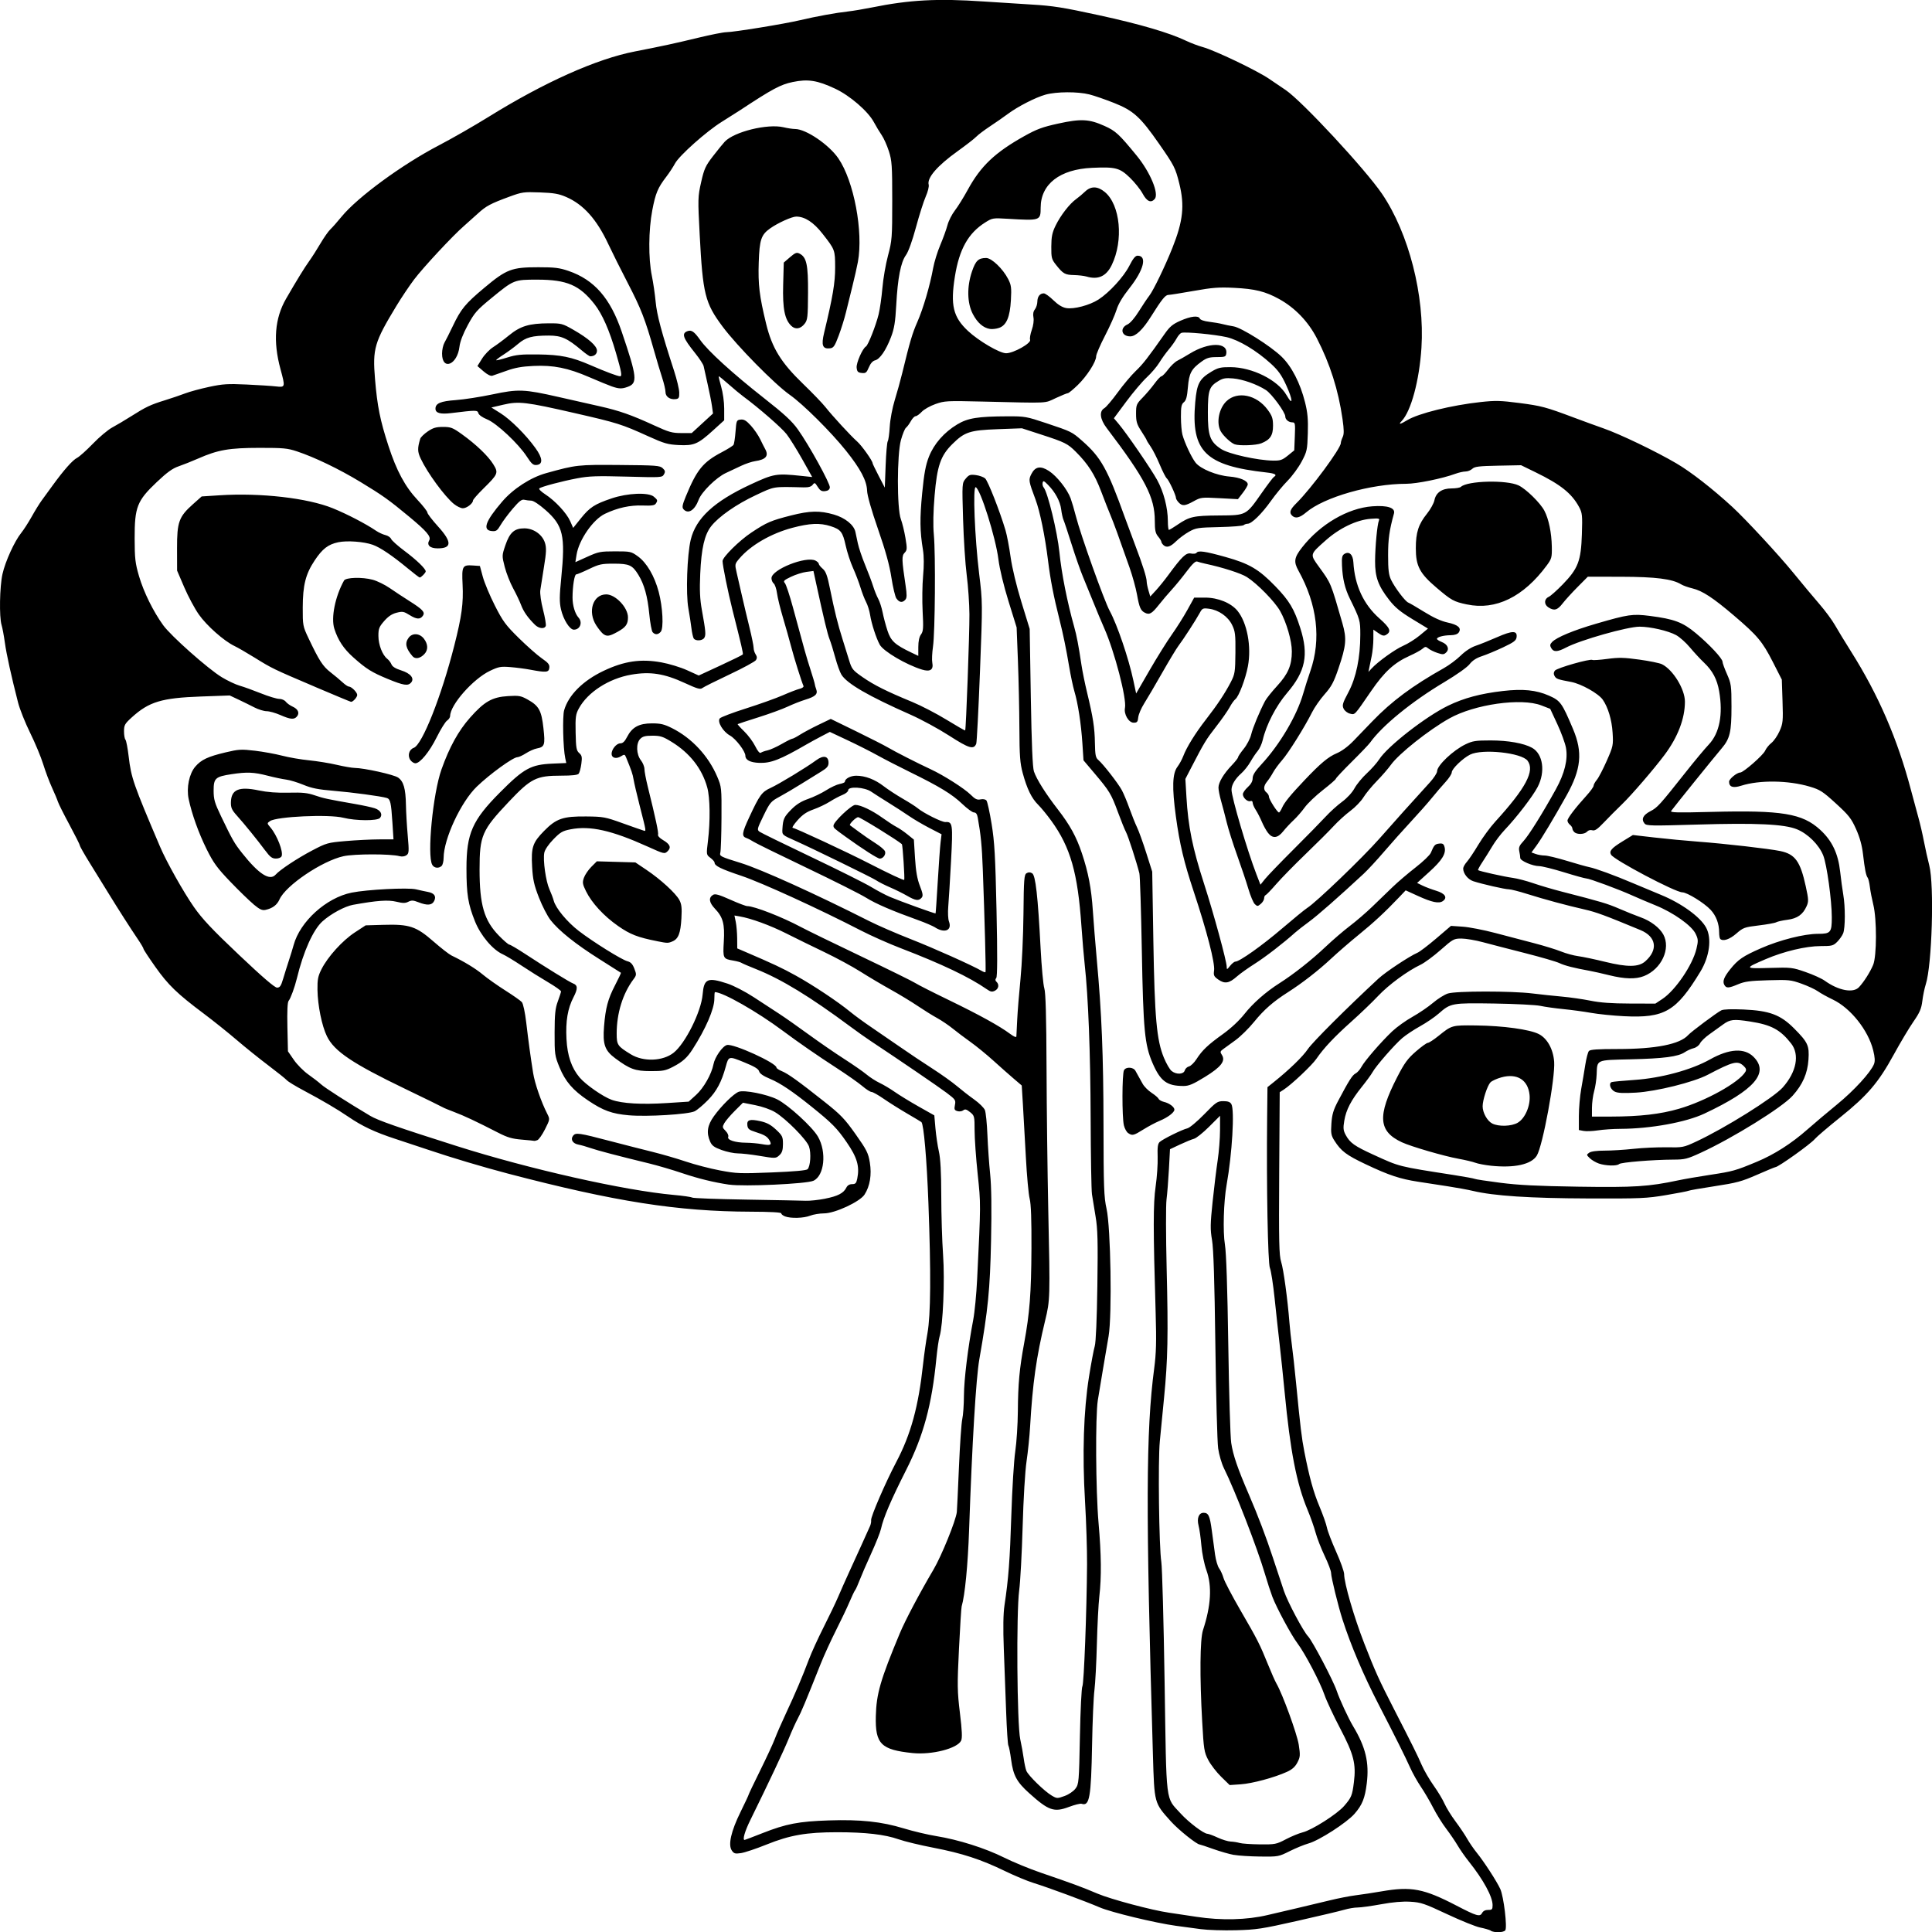 <?xml version="1.0" encoding="UTF-8" standalone="no"?>
<!-- Created with Inkscape (http://www.inkscape.org/) -->

<svg
   width="105.833mm"
   height="105.833mm"
   viewBox="0 0 105.833 105.833"
   version="1.1"
   id="svg39704"
   inkscape:version="1.1.1 (3bf5ae0d25, 2021-09-20)"
   sodipodi:docname="tree-deco.svg"
   xmlns:inkscape="http://www.inkscape.org/namespaces/inkscape"
   xmlns:sodipodi="http://sodipodi.sourceforge.net/DTD/sodipodi-0.dtd"
   xmlns="http://www.w3.org/2000/svg"
   xmlns:svg="http://www.w3.org/2000/svg">
  <sodipodi:namedview
     id="namedview39706"
     pagecolor="#ffffff"
     bordercolor="#666666"
     borderopacity="1.0"
     inkscape:pageshadow="2"
     inkscape:pageopacity="0.0"
     inkscape:pagecheckerboard="0"
     inkscape:document-units="mm"
     showgrid="false"
     inkscape:zoom="1.0607991"
     inkscape:cx="191.83651"
     inkscape:cy="308.72952"
     inkscape:window-width="1920"
     inkscape:window-height="1027"
     inkscape:window-x="1072"
     inkscape:window-y="409"
     inkscape:window-maximized="1"
     inkscape:current-layer="layer1"
     fit-margin-top="0"
     fit-margin-left="0"
     fit-margin-right="0"
     fit-margin-bottom="0" />
  <defs
     id="defs39701" />
  <g
     inkscape:label="Layer 1"
     inkscape:groupmode="layer"
     id="layer1"
     transform="translate(-55.83,-73.158)">
    <path
       style="fill:#000000;stroke-width:1"
       d="m 137.488,178.912 c -0.078,-0.043 -0.339,-0.118 -0.581,-0.167 -0.241,-0.049 -1.055,-0.378 -1.809,-0.732 -1.244,-0.584 -1.429,-0.646 -2.01,-0.68 -0.432,-0.025 -0.955,0.02 -1.606,0.139 -0.531,0.097 -1.108,0.177 -1.284,0.177 -0.175,0 -0.505,0.056 -0.733,0.124 -0.228,0.068 -1.379,0.341 -2.559,0.607 -1.962,0.442 -2.249,0.486 -3.374,0.515 -0.676,0.018 -1.541,-0.009 -1.921,-0.06 -0.38,-0.051 -0.992,-0.133 -1.36,-0.183 -1.135,-0.155 -3.554,-0.739 -4.184,-1.01 -0.778,-0.335 -2.843,-1.097 -3.62,-1.337 -0.335,-0.103 -1.039,-0.396 -1.564,-0.651 -1.318,-0.64 -2.349,-0.976 -3.91,-1.277 -0.733,-0.141 -1.595,-0.349 -1.914,-0.462 -0.757,-0.267 -1.812,-0.389 -3.366,-0.389 -1.689,0 -2.589,0.157 -3.872,0.674 -0.565,0.228 -1.195,0.439 -1.399,0.469 -0.325,0.047 -0.388,0.029 -0.506,-0.145 -0.209,-0.308 -0.039,-1.055 0.479,-2.107 0.243,-0.494 0.443,-0.92 0.443,-0.945 0,-0.026 0.286,-0.625 0.635,-1.331 0.349,-0.706 0.71,-1.486 0.802,-1.732 0.091,-0.246 0.364,-0.871 0.606,-1.388 0.515,-1.099 0.907,-2.021 1.259,-2.959 0.139,-0.37 0.502,-1.165 0.807,-1.767 0.305,-0.602 0.667,-1.359 0.805,-1.683 0.138,-0.324 0.39,-0.892 0.56,-1.262 0.414,-0.901 1.093,-2.399 1.183,-2.608 0.04,-0.092 0.064,-0.232 0.054,-0.31 -0.024,-0.188 0.792,-2.075 1.376,-3.182 0.802,-1.52 1.219,-3.045 1.472,-5.384 0.053,-0.486 0.16,-1.243 0.239,-1.683 0.179,-0.994 0.195,-3.265 0.052,-7.109 -0.09,-2.408 -0.256,-4.332 -0.385,-4.449 -0.021,-0.019 -0.374,-0.231 -0.783,-0.469 -0.409,-0.239 -0.987,-0.602 -1.283,-0.807 -0.297,-0.206 -0.596,-0.374 -0.665,-0.374 -0.07,0 -0.296,-0.145 -0.504,-0.322 -0.208,-0.177 -0.84,-0.621 -1.405,-0.987 -1.05,-0.68 -2.082,-1.394 -2.952,-2.042 -1.404,-1.046 -3.286,-2.118 -3.719,-2.118 -0.017,0 -0.031,0.166 -0.031,0.369 0,0.55 -0.472,1.643 -1.194,2.764 -0.298,0.463 -0.548,0.687 -1.067,0.956 -0.41,0.213 -0.554,0.241 -1.224,0.239 -0.853,-0.002 -1.145,-0.108 -1.946,-0.704 -0.573,-0.426 -0.69,-0.762 -0.611,-1.75 0.081,-1.005 0.212,-1.498 0.601,-2.247 0.19,-0.367 0.336,-0.675 0.324,-0.686 -0.012,-0.01 -0.54,-0.345 -1.173,-0.744 -1.305,-0.822 -2.228,-1.559 -2.683,-2.143 -0.171,-0.219 -0.457,-0.774 -0.636,-1.234 -0.268,-0.687 -0.334,-0.988 -0.373,-1.686 -0.06,-1.066 0.027,-1.325 0.657,-1.966 0.666,-0.677 1.036,-0.804 2.311,-0.791 0.927,0.009 1.039,0.03 1.966,0.363 0.541,0.194 1.055,0.375 1.144,0.401 0.185,0.055 0.2,0.166 -0.198,-1.404 -0.147,-0.578 -0.292,-1.203 -0.323,-1.388 -0.05,-0.3 -0.109,-0.473 -0.408,-1.202 -0.074,-0.181 -0.091,-0.184 -0.291,-0.061 -0.253,0.156 -0.505,0.088 -0.505,-0.137 0,-0.253 0.269,-0.577 0.479,-0.577 0.136,0 0.243,-0.102 0.373,-0.357 0.271,-0.529 0.654,-0.737 1.359,-0.737 0.475,0 0.67,0.046 1.1,0.262 1.083,0.543 1.993,1.521 2.476,2.659 0.236,0.557 0.242,0.609 0.233,2.264 -0.005,0.931 -0.034,1.785 -0.063,1.896 -0.052,0.195 -0.006,0.218 1.127,0.569 1.105,0.343 4.057,1.679 7.033,3.183 0.467,0.236 1.486,0.679 2.266,0.984 1.25,0.49 3.391,1.448 3.892,1.743 0.098,0.058 0.192,0.087 0.208,0.066 0.03,-0.039 -0.047,-2.937 -0.149,-5.634 -0.05,-1.308 -0.105,-1.869 -0.278,-2.839 -0.033,-0.186 -0.099,-0.273 -0.204,-0.273 -0.086,0 -0.375,-0.211 -0.644,-0.468 -0.552,-0.529 -1.241,-0.949 -2.856,-1.741 -0.614,-0.301 -1.418,-0.715 -1.787,-0.92 -0.369,-0.205 -1.107,-0.578 -1.64,-0.828 l -0.97,-0.456 -0.459,0.239 c -0.253,0.132 -0.62,0.332 -0.817,0.446 -1.447,0.838 -1.955,1.036 -2.6,1.011 -0.484,-0.019 -0.75,-0.157 -0.75,-0.389 0,-0.243 -0.522,-0.929 -0.842,-1.107 -0.388,-0.215 -0.712,-0.761 -0.559,-0.941 0.058,-0.068 0.709,-0.315 1.446,-0.548 0.737,-0.234 1.642,-0.557 2.012,-0.72 0.369,-0.162 0.783,-0.321 0.92,-0.353 0.136,-0.032 0.229,-0.101 0.206,-0.154 -0.113,-0.257 -0.51,-1.521 -0.676,-2.156 -0.103,-0.393 -0.306,-1.113 -0.451,-1.598 -0.145,-0.486 -0.291,-1.082 -0.323,-1.324 -0.033,-0.243 -0.114,-0.484 -0.181,-0.536 -0.067,-0.052 -0.122,-0.183 -0.122,-0.291 0,-0.472 1.889,-1.225 2.411,-0.962 0.099,0.05 0.18,0.129 0.18,0.176 0,0.047 0.097,0.169 0.216,0.27 0.171,0.147 0.254,0.375 0.402,1.111 0.24,1.188 0.428,1.947 0.679,2.734 0.111,0.347 0.273,0.869 0.361,1.159 0.149,0.494 0.198,0.555 0.748,0.937 0.627,0.435 1.307,0.775 2.715,1.356 0.482,0.199 1.326,0.637 1.875,0.973 0.549,0.336 1.01,0.601 1.023,0.588 0.047,-0.044 0.24,-5.314 0.233,-6.36 -0.004,-0.578 -0.07,-1.544 -0.148,-2.145 -0.078,-0.602 -0.168,-1.983 -0.2,-3.071 -0.058,-1.965 -0.057,-1.979 0.144,-2.218 0.177,-0.211 0.245,-0.235 0.552,-0.196 0.193,0.024 0.422,0.106 0.511,0.181 0.152,0.13 0.806,1.794 1.117,2.842 0.079,0.266 0.205,0.927 0.28,1.468 0.082,0.59 0.319,1.577 0.591,2.461 l 0.454,1.476 0.062,3.744 c 0.043,2.557 0.097,3.845 0.171,4.064 0.147,0.431 0.639,1.214 1.309,2.078 0.664,0.858 1.014,1.495 1.317,2.4 0.354,1.057 0.519,1.923 0.601,3.152 0.042,0.625 0.138,1.817 0.214,2.65 0.271,2.957 0.365,5.265 0.37,9.086 0.004,3.39 0.025,3.959 0.166,4.585 0.231,1.031 0.309,5.82 0.113,6.983 -0.074,0.44 -0.216,1.272 -0.315,1.851 -0.099,0.578 -0.223,1.324 -0.275,1.657 -0.139,0.881 -0.115,4.949 0.039,6.714 0.153,1.751 0.166,2.969 0.043,4.038 -0.048,0.416 -0.108,1.59 -0.134,2.608 -0.026,1.018 -0.087,2.154 -0.134,2.524 -0.048,0.37 -0.106,1.714 -0.129,2.987 -0.053,2.896 -0.14,3.387 -0.574,3.237 -0.068,-0.023 -0.379,0.054 -0.691,0.171 -0.819,0.309 -1.112,0.208 -2.18,-0.752 -0.681,-0.612 -0.875,-0.97 -0.989,-1.832 -0.05,-0.378 -0.118,-0.727 -0.151,-0.777 -0.033,-0.049 -0.088,-0.885 -0.123,-1.857 -0.035,-0.972 -0.093,-2.527 -0.128,-3.455 -0.043,-1.117 -0.03,-1.914 0.036,-2.356 0.223,-1.484 0.297,-2.467 0.377,-4.958 0.046,-1.434 0.143,-3.006 0.215,-3.491 0.073,-0.486 0.136,-1.47 0.142,-2.187 0.011,-1.515 0.088,-2.346 0.346,-3.744 0.303,-1.643 0.387,-2.729 0.399,-5.174 0.007,-1.578 -0.023,-2.447 -0.098,-2.734 -0.06,-0.231 -0.154,-1.254 -0.208,-2.272 -0.054,-1.018 -0.127,-2.319 -0.162,-2.89 l -0.064,-1.039 -0.443,-0.378 c -0.244,-0.208 -0.745,-0.651 -1.113,-0.985 -0.369,-0.334 -0.931,-0.793 -1.251,-1.021 -0.319,-0.228 -0.762,-0.561 -0.983,-0.741 -0.221,-0.179 -0.603,-0.437 -0.849,-0.572 -0.246,-0.135 -0.728,-0.436 -1.072,-0.667 -0.344,-0.232 -1.007,-0.634 -1.474,-0.893 -0.467,-0.26 -1.211,-0.701 -1.653,-0.981 -0.442,-0.28 -1.327,-0.759 -1.966,-1.065 -0.639,-0.306 -1.584,-0.768 -2.1,-1.029 -0.88,-0.443 -1.92,-0.823 -2.556,-0.932 l -0.278,-0.048 0.073,0.353 c 0.04,0.194 0.074,0.6 0.077,0.901 l 0.004,0.548 0.424,0.182 c 1.55,0.665 2.037,0.893 2.792,1.312 0.939,0.521 2.296,1.423 2.967,1.975 0.24,0.197 0.746,0.568 1.125,0.824 0.379,0.256 1.091,0.746 1.583,1.087 0.491,0.342 1.295,0.88 1.786,1.195 0.491,0.316 1.098,0.748 1.349,0.961 0.251,0.213 0.679,0.546 0.952,0.74 0.273,0.194 0.537,0.455 0.588,0.58 0.051,0.125 0.113,0.739 0.138,1.364 0.025,0.625 0.093,1.59 0.15,2.145 0.07,0.674 0.086,1.89 0.049,3.66 -0.056,2.665 -0.165,3.768 -0.641,6.478 -0.183,1.039 -0.394,4.551 -0.561,9.338 -0.068,1.945 -0.228,3.597 -0.409,4.206 -0.021,0.07 -0.086,1.116 -0.146,2.324 -0.098,1.987 -0.093,2.324 0.052,3.515 0.118,0.97 0.135,1.369 0.065,1.514 -0.208,0.43 -1.606,0.787 -2.656,0.679 -1.732,-0.178 -2.053,-0.499 -2.016,-2.017 0.03,-1.229 0.249,-1.988 1.314,-4.543 0.294,-0.705 1.091,-2.214 1.845,-3.491 0.441,-0.747 1.226,-2.684 1.279,-3.155 0.011,-0.092 0.062,-1.19 0.115,-2.44 0.053,-1.249 0.135,-2.442 0.183,-2.65 0.048,-0.208 0.089,-0.784 0.091,-1.28 0.004,-0.88 0.218,-2.629 0.507,-4.147 0.08,-0.416 0.177,-1.42 0.216,-2.229 0.205,-4.185 0.204,-4.11 0.03,-5.763 -0.093,-0.879 -0.169,-1.958 -0.169,-2.398 0,-0.77 -0.01,-0.807 -0.248,-0.997 -0.197,-0.158 -0.274,-0.178 -0.375,-0.098 -0.072,0.056 -0.212,0.075 -0.319,0.043 -0.162,-0.048 -0.183,-0.1 -0.135,-0.338 0.053,-0.264 0.025,-0.304 -0.461,-0.669 -0.442,-0.332 -2.582,-1.792 -4.157,-2.836 -0.258,-0.171 -0.751,-0.52 -1.095,-0.776 -2.229,-1.654 -3.789,-2.606 -5.182,-3.16 -0.393,-0.156 -0.755,-0.312 -0.804,-0.346 -0.049,-0.034 -0.25,-0.089 -0.447,-0.122 -0.557,-0.094 -0.569,-0.119 -0.515,-1.037 0.057,-0.97 -0.042,-1.339 -0.486,-1.805 -0.325,-0.342 -0.36,-0.606 -0.1,-0.76 0.116,-0.069 0.327,-0.009 0.94,0.265 0.434,0.194 0.852,0.353 0.929,0.353 0.383,0 1.912,0.596 2.941,1.146 0.319,0.171 1.807,0.896 3.306,1.611 1.499,0.715 2.83,1.371 2.959,1.457 0.129,0.086 0.953,0.505 1.832,0.93 1.667,0.808 2.783,1.423 3.359,1.852 0.216,0.161 0.342,0.212 0.347,0.141 0.004,-0.062 0.025,-0.472 0.045,-0.911 0.021,-0.44 0.102,-1.443 0.18,-2.229 0.078,-0.787 0.152,-2.393 0.163,-3.57 0.018,-1.898 0.037,-2.15 0.17,-2.229 0.106,-0.063 0.196,-0.062 0.306,0.004 0.187,0.111 0.313,1.232 0.463,4.113 0.053,1.018 0.144,2.002 0.203,2.187 0.075,0.237 0.111,1.527 0.122,4.375 0.008,2.221 0.051,5.704 0.094,7.74 0.105,4.885 0.103,4.956 -0.174,6.099 -0.481,1.99 -0.684,3.429 -0.821,5.805 -0.031,0.532 -0.118,1.384 -0.194,1.893 -0.08,0.533 -0.171,2.048 -0.214,3.576 -0.042,1.458 -0.127,3.029 -0.189,3.491 -0.163,1.212 -0.12,7.349 0.058,8.161 0.071,0.324 0.156,0.797 0.19,1.052 0.034,0.255 0.099,0.557 0.144,0.673 0.101,0.255 0.989,1.122 1.391,1.358 0.282,0.165 0.303,0.166 0.696,0.025 0.233,-0.084 0.488,-0.255 0.601,-0.404 0.188,-0.248 0.197,-0.359 0.246,-2.87 0.028,-1.436 0.089,-2.668 0.135,-2.737 0.086,-0.128 0.239,-4.112 0.256,-6.688 0.005,-0.787 -0.045,-2.339 -0.111,-3.449 -0.154,-2.579 -0.078,-4.96 0.217,-6.815 0.118,-0.74 0.26,-1.498 0.316,-1.683 0.062,-0.207 0.117,-1.478 0.143,-3.309 0.035,-2.431 0.017,-3.121 -0.097,-3.786 -0.076,-0.447 -0.166,-0.998 -0.199,-1.223 -0.033,-0.225 -0.065,-2.099 -0.072,-4.164 -0.011,-3.576 -0.131,-6.681 -0.326,-8.424 -0.049,-0.44 -0.129,-1.386 -0.179,-2.103 -0.2,-2.914 -0.602,-4.319 -1.646,-5.763 -0.234,-0.324 -0.56,-0.721 -0.724,-0.883 -0.36,-0.355 -0.611,-0.871 -0.846,-1.735 -0.147,-0.54 -0.177,-0.948 -0.183,-2.463 -0.004,-0.999 -0.04,-2.649 -0.079,-3.667 l -0.072,-1.851 -0.445,-1.434 c -0.268,-0.864 -0.487,-1.773 -0.551,-2.287 -0.148,-1.196 -0.993,-3.879 -1.247,-3.959 -0.164,-0.051 -0.052,2.751 0.188,4.725 0.193,1.587 0.193,1.591 0.047,5.387 -0.081,2.089 -0.173,3.863 -0.204,3.94 -0.137,0.336 -0.39,0.261 -1.478,-0.439 -0.586,-0.377 -1.538,-0.895 -2.116,-1.15 -2.313,-1.023 -3.479,-1.698 -3.79,-2.193 -0.082,-0.131 -0.235,-0.553 -0.339,-0.938 -0.104,-0.385 -0.245,-0.839 -0.313,-1.008 -0.112,-0.281 -0.311,-1.107 -0.729,-3.031 l -0.153,-0.704 -0.386,0.05 c -0.213,0.027 -0.591,0.147 -0.841,0.267 -0.394,0.188 -0.439,0.234 -0.337,0.349 0.064,0.073 0.261,0.667 0.438,1.32 0.646,2.392 0.738,2.716 0.964,3.417 0.127,0.393 0.233,0.753 0.236,0.799 0.003,0.046 0.038,0.171 0.078,0.277 0.099,0.265 -0.042,0.4 -0.597,0.571 -0.254,0.078 -0.692,0.251 -0.972,0.383 -0.281,0.132 -1.004,0.396 -1.608,0.586 -0.604,0.19 -1.111,0.357 -1.126,0.37 -0.015,0.013 0.146,0.193 0.358,0.398 0.212,0.205 0.483,0.569 0.601,0.807 0.141,0.283 0.249,0.408 0.312,0.362 0.053,-0.039 0.218,-0.098 0.365,-0.129 0.147,-0.032 0.495,-0.189 0.773,-0.348 0.278,-0.16 0.54,-0.29 0.582,-0.29 0.043,0 0.231,-0.098 0.419,-0.218 0.188,-0.12 0.644,-0.364 1.015,-0.543 l 0.674,-0.324 1.396,0.681 c 0.768,0.375 1.55,0.773 1.74,0.886 0.381,0.227 1.646,0.87 2.337,1.19 0.699,0.323 1.845,1.052 2.187,1.391 0.25,0.248 0.356,0.299 0.544,0.26 0.141,-0.029 0.27,-0.005 0.325,0.061 0.05,0.06 0.178,0.639 0.283,1.287 0.16,0.982 0.205,1.772 0.269,4.753 0.052,2.425 0.047,3.611 -0.015,3.684 -0.064,0.075 -0.06,0.139 0.012,0.206 0.162,0.153 0.121,0.385 -0.086,0.49 -0.156,0.078 -0.236,0.063 -0.452,-0.087 -0.946,-0.658 -2.457,-1.378 -4.704,-2.241 -0.655,-0.251 -1.64,-0.689 -2.189,-0.973 -2.275,-1.175 -5.438,-2.623 -6.538,-2.991 -1.136,-0.381 -1.474,-0.548 -1.474,-0.727 0,-0.049 -0.102,-0.166 -0.227,-0.26 -0.227,-0.171 -0.227,-0.172 -0.135,-0.929 0.133,-1.09 0.116,-2.367 -0.039,-2.928 -0.284,-1.028 -0.95,-1.88 -1.948,-2.494 -0.48,-0.295 -0.619,-0.34 -1.054,-0.34 -0.396,0 -0.536,0.037 -0.671,0.177 -0.236,0.245 -0.215,0.845 0.039,1.17 0.106,0.135 0.193,0.351 0.194,0.48 0.001,0.129 0.082,0.557 0.179,0.95 0.44,1.776 0.605,2.553 0.566,2.651 -0.024,0.058 0.096,0.186 0.266,0.285 0.395,0.23 0.471,0.415 0.255,0.619 -0.165,0.156 -0.187,0.15 -1.098,-0.261 -1.966,-0.888 -3.143,-1.151 -4.212,-0.943 -0.442,0.086 -0.564,0.157 -0.947,0.552 -0.265,0.273 -0.462,0.564 -0.495,0.731 -0.08,0.405 0.083,1.564 0.281,2.002 0.094,0.208 0.2,0.49 0.236,0.625 0.107,0.409 0.733,1.165 1.372,1.657 0.784,0.603 2.359,1.584 2.669,1.662 0.178,0.045 0.278,0.153 0.375,0.403 0.124,0.32 0.121,0.358 -0.049,0.585 -0.585,0.781 -0.919,1.86 -0.919,2.969 0,0.627 0.045,0.693 0.776,1.14 0.687,0.42 1.752,0.381 2.343,-0.087 0.643,-0.509 1.511,-2.253 1.589,-3.191 0.072,-0.869 0.269,-0.956 1.354,-0.599 0.347,0.114 0.97,0.436 1.45,0.749 0.463,0.302 1.094,0.713 1.402,0.915 0.308,0.201 1.032,0.71 1.608,1.13 0.577,0.42 1.45,1.022 1.942,1.337 0.491,0.315 1.042,0.699 1.225,0.852 0.182,0.153 0.504,0.36 0.715,0.46 0.211,0.1 0.586,0.323 0.832,0.496 0.247,0.173 0.835,0.533 1.306,0.799 l 0.858,0.484 0.061,0.706 c 0.034,0.388 0.118,0.962 0.189,1.274 0.088,0.392 0.128,1.14 0.13,2.419 9e-4,1.018 0.045,2.475 0.099,3.237 0.1,1.43 -0.003,3.86 -0.19,4.472 -0.048,0.156 -0.127,0.7 -0.177,1.209 -0.246,2.532 -0.705,4.228 -1.651,6.099 -0.842,1.667 -1.248,2.616 -1.384,3.237 -0.041,0.186 -0.282,0.793 -0.536,1.348 -0.254,0.555 -0.539,1.214 -0.634,1.463 -0.094,0.249 -0.206,0.496 -0.247,0.547 -0.042,0.051 -0.179,0.339 -0.306,0.64 -0.127,0.301 -0.459,1.001 -0.74,1.556 -0.28,0.555 -0.661,1.388 -0.845,1.851 -0.846,2.122 -1.061,2.636 -1.251,2.986 -0.112,0.206 -0.333,0.697 -0.493,1.092 -0.259,0.64 -1.094,2.412 -2.103,4.463 -0.304,0.617 -0.441,1.092 -0.316,1.092 0.02,0 0.466,-0.17 0.991,-0.377 1.283,-0.506 1.978,-0.639 3.618,-0.693 1.743,-0.057 2.887,0.065 4.11,0.437 0.516,0.157 1.32,0.348 1.787,0.423 1.214,0.197 2.675,0.66 3.709,1.175 0.491,0.245 1.396,0.618 2.01,0.828 1.772,0.607 2.248,0.783 3.111,1.149 0.729,0.309 2.992,0.912 3.909,1.042 0.193,0.027 0.874,0.13 1.513,0.227 1.355,0.207 2.757,0.173 3.887,-0.096 0.369,-0.088 1.092,-0.257 1.608,-0.376 0.516,-0.119 1.32,-0.311 1.787,-0.426 0.467,-0.115 1.115,-0.242 1.439,-0.282 0.325,-0.04 0.962,-0.137 1.415,-0.215 1.632,-0.282 2.305,-0.154 4.115,0.787 1.095,0.569 1.271,0.62 1.388,0.402 0.061,-0.114 0.178,-0.174 0.336,-0.172 0.212,0.003 0.242,-0.029 0.242,-0.263 0,-0.463 -0.505,-1.391 -1.302,-2.39 -0.203,-0.254 -0.479,-0.65 -0.614,-0.879 -0.135,-0.229 -0.419,-0.646 -0.632,-0.926 -0.213,-0.28 -0.531,-0.793 -0.708,-1.14 -0.177,-0.347 -0.48,-0.863 -0.673,-1.148 -0.193,-0.285 -0.458,-0.758 -0.589,-1.052 -0.258,-0.577 -0.78,-1.625 -1.736,-3.478 -0.829,-1.608 -1.506,-3.202 -1.966,-4.627 -0.238,-0.737 -0.627,-2.324 -0.627,-2.555 7e-5,-0.11 -0.158,-0.53 -0.352,-0.935 -0.193,-0.405 -0.416,-0.977 -0.496,-1.273 -0.079,-0.296 -0.278,-0.859 -0.442,-1.253 -0.604,-1.449 -0.943,-3.195 -1.258,-6.478 -0.078,-0.81 -0.198,-1.964 -0.268,-2.566 -0.07,-0.602 -0.194,-1.735 -0.275,-2.518 -0.082,-0.783 -0.199,-1.541 -0.26,-1.683 -0.114,-0.263 -0.192,-4.504 -0.152,-8.237 l 0.018,-1.669 0.333,-0.266 c 0.863,-0.691 1.597,-1.401 1.882,-1.823 0.26,-0.384 2.118,-2.238 3.861,-3.855 0.392,-0.364 1.698,-1.229 2.144,-1.421 0.123,-0.053 0.585,-0.405 1.028,-0.783 l 0.804,-0.687 0.637,0.043 c 0.35,0.023 1.155,0.179 1.787,0.346 0.632,0.167 1.592,0.419 2.133,0.56 0.541,0.141 1.204,0.345 1.474,0.454 0.27,0.109 0.693,0.224 0.938,0.256 0.246,0.032 0.909,0.171 1.474,0.31 1.231,0.301 1.835,0.294 2.198,-0.025 0.72,-0.633 0.61,-1.352 -0.261,-1.714 -1.943,-0.806 -2.424,-0.984 -3.054,-1.127 -0.988,-0.224 -2.205,-0.553 -3.156,-0.853 -0.441,-0.139 -0.889,-0.253 -0.997,-0.253 -0.215,0 -1.482,-0.289 -1.954,-0.445 -0.295,-0.098 -0.55,-0.42 -0.55,-0.695 0,-0.077 0.091,-0.241 0.203,-0.366 0.111,-0.125 0.394,-0.547 0.627,-0.938 0.234,-0.391 0.649,-0.957 0.923,-1.258 1.681,-1.844 2.184,-2.791 1.775,-3.341 -0.328,-0.44 -2.492,-0.669 -3.154,-0.334 -0.408,0.207 -1,0.781 -1,0.97 0,0.086 -0.153,0.323 -0.34,0.526 -0.187,0.203 -0.524,0.597 -0.749,0.874 -0.225,0.278 -0.746,0.866 -1.157,1.308 -0.411,0.442 -1.069,1.179 -1.462,1.638 -0.393,0.459 -0.896,1.003 -1.117,1.208 -1.374,1.276 -2.53,2.292 -2.998,2.633 -0.296,0.216 -0.638,0.483 -0.759,0.592 -0.627,0.565 -1.634,1.342 -2.219,1.712 -0.362,0.229 -0.797,0.539 -0.967,0.69 -0.424,0.376 -0.664,0.417 -1.012,0.176 -0.249,-0.173 -0.278,-0.234 -0.24,-0.503 0.057,-0.405 -0.392,-2.148 -1.114,-4.321 -0.537,-1.618 -0.772,-2.605 -0.978,-4.114 -0.218,-1.596 -0.193,-2.356 0.088,-2.728 0.106,-0.14 0.247,-0.4 0.314,-0.576 0.181,-0.484 0.664,-1.263 1.244,-2.009 0.624,-0.803 1.043,-1.434 1.365,-2.056 0.221,-0.428 0.24,-0.549 0.25,-1.598 0.01,-0.999 -0.013,-1.183 -0.183,-1.529 -0.227,-0.462 -0.737,-0.819 -1.267,-0.886 -0.333,-0.042 -0.366,-0.027 -0.509,0.239 -0.193,0.359 -0.91,1.466 -1.165,1.798 -0.106,0.139 -0.506,0.801 -0.888,1.472 -0.382,0.671 -0.826,1.429 -0.988,1.684 -0.161,0.255 -0.307,0.596 -0.323,0.757 -0.025,0.248 -0.063,0.293 -0.252,0.293 -0.272,0 -0.546,-0.469 -0.475,-0.813 0.103,-0.498 -0.572,-3.091 -1.135,-4.361 -0.154,-0.347 -0.424,-0.991 -0.599,-1.43 -0.176,-0.44 -0.431,-1.064 -0.567,-1.388 -0.136,-0.324 -0.414,-1.119 -0.618,-1.767 -0.204,-0.648 -0.405,-1.254 -0.447,-1.346 -0.043,-0.092 -0.101,-0.354 -0.129,-0.582 -0.056,-0.445 -0.328,-0.948 -0.732,-1.353 -0.216,-0.217 -0.256,-0.231 -0.284,-0.101 -0.018,0.083 0.006,0.197 0.055,0.252 0.221,0.255 0.752,2.437 0.864,3.55 0.116,1.154 0.432,2.748 0.808,4.08 0.137,0.484 0.245,1.05 0.4,2.093 0.051,0.341 0.189,1.023 0.308,1.514 0.33,1.37 0.415,1.919 0.429,2.767 0.011,0.655 0.04,0.803 0.185,0.925 0.266,0.225 1.09,1.284 1.292,1.66 0.099,0.185 0.287,0.636 0.417,1.001 0.13,0.366 0.316,0.829 0.413,1.03 0.097,0.201 0.324,0.829 0.504,1.397 l 0.328,1.032 0.062,3.786 c 0.07,4.22 0.18,5.449 0.579,6.41 0.13,0.315 0.318,0.639 0.417,0.72 0.255,0.209 0.662,0.194 0.724,-0.027 0.027,-0.096 0.131,-0.195 0.231,-0.219 0.1,-0.025 0.283,-0.202 0.407,-0.393 0.317,-0.494 0.632,-0.793 1.452,-1.38 0.437,-0.313 0.895,-0.74 1.173,-1.092 0.475,-0.603 1.178,-1.221 1.938,-1.703 0.764,-0.485 1.757,-1.269 2.502,-1.975 0.393,-0.373 0.996,-0.891 1.34,-1.152 0.344,-0.261 0.893,-0.733 1.221,-1.05 0.328,-0.317 0.831,-0.803 1.12,-1.081 0.288,-0.278 0.856,-0.762 1.262,-1.077 0.406,-0.315 0.781,-0.674 0.833,-0.799 0.177,-0.425 0.228,-0.48 0.462,-0.506 0.188,-0.021 0.245,0.017 0.291,0.191 0.094,0.354 -0.134,0.724 -0.84,1.363 l -0.665,0.602 0.3,0.146 c 0.165,0.08 0.501,0.207 0.748,0.282 0.488,0.147 0.635,0.379 0.36,0.568 -0.213,0.147 -0.592,0.068 -1.373,-0.289 l -0.66,-0.301 -0.354,0.373 c -0.755,0.796 -1.398,1.394 -2.214,2.056 -0.467,0.379 -1.15,0.97 -1.519,1.315 -0.693,0.648 -1.593,1.347 -2.368,1.84 -0.798,0.508 -1.309,0.955 -1.844,1.615 -0.288,0.356 -0.75,0.81 -1.026,1.01 -0.276,0.199 -0.582,0.422 -0.681,0.494 -0.156,0.114 -0.165,0.155 -0.065,0.306 0.22,0.332 -0.035,0.665 -0.929,1.214 -0.649,0.398 -0.875,0.494 -1.168,0.494 -0.916,-9.9e-4 -1.269,-0.262 -1.7,-1.261 -0.43,-0.996 -0.507,-1.803 -0.585,-6.142 -0.04,-2.198 -0.1,-4.11 -0.135,-4.249 -0.151,-0.607 -0.615,-2.04 -0.731,-2.254 -0.07,-0.129 -0.269,-0.622 -0.443,-1.094 -0.368,-0.999 -0.461,-1.154 -1.277,-2.118 l -0.609,-0.721 -0.062,-0.944 c -0.071,-1.072 -0.241,-2.176 -0.44,-2.845 -0.074,-0.25 -0.201,-0.853 -0.283,-1.339 -0.16,-0.956 -0.327,-1.771 -0.527,-2.566 -0.329,-1.307 -0.501,-2.194 -0.63,-3.239 -0.168,-1.361 -0.442,-2.7 -0.686,-3.352 -0.38,-1.013 -0.391,-1.079 -0.229,-1.397 0.211,-0.417 0.507,-0.468 0.969,-0.166 0.429,0.28 1.003,1.006 1.182,1.495 0.07,0.192 0.2,0.633 0.288,0.98 0.258,1.015 1.547,4.623 1.854,5.189 0.412,0.758 1.036,2.596 1.295,3.81 l 0.152,0.712 0.735,-1.272 c 0.404,-0.699 0.951,-1.576 1.215,-1.948 0.264,-0.372 0.649,-0.981 0.855,-1.354 l 0.375,-0.678 h 0.597 c 0.71,0 1.426,0.293 1.779,0.729 0.525,0.648 0.77,1.957 0.567,3.031 -0.13,0.688 -0.498,1.656 -0.685,1.802 -0.074,0.058 -0.218,0.26 -0.318,0.448 -0.101,0.188 -0.433,0.664 -0.74,1.057 -0.546,0.701 -0.657,0.883 -1.344,2.211 l -0.339,0.655 0.058,0.986 c 0.095,1.628 0.334,2.803 0.971,4.772 0.513,1.587 1.231,4.216 1.235,4.527 0.003,0.174 0.013,0.172 0.186,-0.047 0.101,-0.127 0.231,-0.231 0.289,-0.231 0.225,0 1.467,-0.88 2.564,-1.819 0.633,-0.541 1.248,-1.044 1.367,-1.118 0.482,-0.299 3.027,-2.742 3.959,-3.8 0.905,-1.027 1.658,-1.867 2.763,-3.08 0.218,-0.24 0.397,-0.514 0.397,-0.61 0,-0.318 0.88,-1.152 1.559,-1.477 0.388,-0.186 0.555,-0.212 1.372,-0.212 0.961,0 1.821,0.153 2.272,0.404 0.6,0.334 0.739,1.314 0.305,2.146 -0.267,0.513 -1.155,1.669 -1.811,2.357 -0.212,0.223 -0.514,0.621 -0.669,0.883 -0.156,0.263 -0.404,0.659 -0.55,0.88 -0.147,0.222 -0.252,0.417 -0.233,0.435 0.059,0.055 1.444,0.363 1.903,0.424 0.242,0.032 0.744,0.163 1.117,0.291 0.373,0.129 1.08,0.337 1.571,0.463 2.163,0.556 2.487,0.652 3.146,0.937 0.383,0.166 0.911,0.377 1.173,0.471 0.542,0.193 1.031,0.564 1.236,0.937 0.425,0.774 -0.101,1.903 -1.062,2.282 -0.451,0.177 -1.049,0.162 -1.902,-0.049 -0.393,-0.097 -0.876,-0.206 -1.072,-0.241 -0.85,-0.153 -1.361,-0.283 -1.653,-0.422 -0.172,-0.082 -1.016,-0.327 -1.876,-0.546 -0.86,-0.218 -1.9,-0.488 -2.311,-0.598 -0.411,-0.111 -0.942,-0.201 -1.18,-0.201 -0.415,0 -0.462,0.026 -1.143,0.625 -0.39,0.344 -0.885,0.708 -1.098,0.809 -0.718,0.34 -1.754,1.102 -2.324,1.709 -0.311,0.331 -0.968,0.962 -1.46,1.401 -0.94,0.84 -1.523,1.459 -1.923,2.045 -0.241,0.353 -1.366,1.414 -1.785,1.684 l -0.223,0.144 -0.028,4.436 c -0.023,3.757 -0.007,4.501 0.107,4.857 0.13,0.408 0.352,2.037 0.454,3.323 0.027,0.347 0.089,0.915 0.137,1.262 0.048,0.347 0.151,1.275 0.227,2.061 0.236,2.419 0.306,3.002 0.451,3.744 0.278,1.422 0.5,2.224 0.834,3.019 0.187,0.445 0.369,0.961 0.404,1.146 0.035,0.185 0.262,0.778 0.503,1.317 0.242,0.539 0.44,1.094 0.44,1.232 0,0.494 0.541,2.356 1.105,3.803 0.597,1.533 0.811,2.005 1.639,3.618 0.993,1.934 1.27,2.492 1.503,3.029 0.131,0.301 0.427,0.812 0.658,1.136 0.232,0.324 0.499,0.769 0.595,0.989 0.096,0.22 0.365,0.655 0.598,0.968 0.233,0.312 0.522,0.741 0.642,0.954 0.12,0.212 0.36,0.562 0.534,0.776 0.393,0.485 1.09,1.56 1.28,1.976 0.189,0.413 0.394,2.125 0.271,2.268 -0.106,0.122 -0.585,0.136 -0.792,0.022 z m -14.065,-4.143 c -0.246,-0.044 -0.756,-0.19 -1.135,-0.325 -0.378,-0.135 -0.71,-0.245 -0.737,-0.245 -0.161,0 -1.169,-0.808 -1.581,-1.267 -0.921,-1.028 -0.904,-0.961 -0.984,-3.655 -0.398,-13.43 -0.384,-17.729 0.07,-21.159 0.109,-0.825 0.127,-1.477 0.08,-3.029 -0.138,-4.629 -0.138,-5.991 -8.9e-4,-6.941 0.074,-0.509 0.123,-1.236 0.11,-1.617 -0.018,-0.526 0.008,-0.721 0.11,-0.815 0.175,-0.161 1.232,-0.683 1.519,-0.749 0.123,-0.028 0.538,-0.375 0.922,-0.77 0.648,-0.667 0.724,-0.719 1.047,-0.719 0.253,0 0.374,0.045 0.441,0.163 0.184,0.323 0.042,2.726 -0.26,4.413 -0.165,0.921 -0.212,2.577 -0.093,3.29 0.073,0.436 0.137,2.364 0.183,5.468 0.039,2.637 0.111,5.06 0.16,5.384 0.103,0.678 0.347,1.392 0.981,2.86 0.488,1.132 0.933,2.304 1.309,3.449 0.228,0.694 0.498,1.508 0.6,1.809 0.205,0.603 1.063,2.217 1.321,2.482 0.232,0.239 1.386,2.434 1.57,2.987 0.15,0.45 0.641,1.511 0.896,1.935 0.688,1.146 0.89,1.986 0.75,3.129 -0.1,0.816 -0.247,1.183 -0.671,1.669 -0.425,0.487 -1.936,1.461 -2.522,1.625 -0.232,0.065 -0.697,0.255 -1.033,0.423 -0.603,0.301 -0.623,0.305 -1.608,0.294 -0.549,-0.006 -1.199,-0.048 -1.445,-0.092 z m 2.845,-0.857 c 0.303,-0.158 0.718,-0.329 0.923,-0.38 0.515,-0.128 1.885,-1 2.27,-1.446 0.399,-0.462 0.443,-0.568 0.534,-1.294 0.127,-1.011 -0.005,-1.531 -0.749,-2.947 -0.364,-0.693 -0.753,-1.525 -0.864,-1.849 -0.236,-0.689 -1.068,-2.275 -1.478,-2.818 -0.338,-0.448 -1.135,-1.926 -1.374,-2.548 -0.092,-0.241 -0.274,-0.798 -0.403,-1.238 -0.42,-1.427 -1.649,-4.597 -2.25,-5.804 -0.126,-0.254 -0.27,-0.746 -0.318,-1.094 -0.049,-0.348 -0.117,-2.904 -0.153,-5.68 -0.045,-3.5 -0.101,-5.256 -0.182,-5.727 -0.101,-0.585 -0.097,-0.877 0.032,-2.103 0.082,-0.783 0.207,-1.802 0.277,-2.265 0.07,-0.463 0.128,-1.201 0.129,-1.641 l 0.002,-0.799 -0.602,0.601 c -0.331,0.33 -0.702,0.627 -0.825,0.659 -0.123,0.032 -0.469,0.174 -0.77,0.315 l -0.546,0.257 -0.059,1.103 c -0.033,0.607 -0.092,1.349 -0.131,1.65 -0.04,0.301 -0.036,2.004 0.007,3.786 0.09,3.67 0.064,4.967 -0.141,7.067 -0.079,0.81 -0.184,1.887 -0.233,2.394 -0.104,1.069 -0.044,5.803 0.082,6.608 0.047,0.301 0.129,3.266 0.18,6.589 0.107,6.851 0.034,6.259 0.886,7.2 0.43,0.474 1.259,1.101 1.458,1.103 0.064,8.5e-4 0.317,0.094 0.562,0.208 0.246,0.114 0.567,0.212 0.715,0.218 0.147,0.006 0.369,0.041 0.491,0.078 0.123,0.037 0.619,0.071 1.102,0.076 0.841,0.008 0.903,-0.004 1.43,-0.279 z m -3.543,-3.424 c -0.255,-0.249 -0.573,-0.662 -0.706,-0.916 -0.225,-0.429 -0.249,-0.582 -0.334,-2.103 -0.139,-2.475 -0.122,-4.514 0.043,-5.013 0.441,-1.339 0.503,-2.413 0.189,-3.282 -0.117,-0.323 -0.24,-0.922 -0.275,-1.34 -0.035,-0.415 -0.105,-0.912 -0.155,-1.104 -0.105,-0.404 0.013,-0.703 0.276,-0.703 0.265,0 0.342,0.166 0.448,0.967 0.055,0.416 0.135,1.01 0.178,1.319 0.043,0.309 0.143,0.65 0.223,0.757 0.08,0.107 0.189,0.347 0.242,0.532 0.053,0.185 0.47,0.98 0.927,1.767 0.934,1.608 1.061,1.859 1.517,2.987 0.178,0.44 0.383,0.903 0.457,1.03 0.331,0.568 1.127,2.753 1.219,3.344 0.089,0.578 0.082,0.675 -0.073,0.973 -0.123,0.238 -0.286,0.384 -0.574,0.515 -0.687,0.313 -1.893,0.638 -2.529,0.682 l -0.608,0.042 z M 98.828,139.788 c -0.111,-0.042 -0.201,-0.115 -0.201,-0.163 0,-0.056 -0.586,-0.088 -1.675,-0.092 -3.994,-0.011 -7.441,-0.552 -13.291,-2.085 -1.355,-0.355 -3.127,-0.884 -4.334,-1.293 -0.418,-0.142 -1.244,-0.416 -1.837,-0.609 -1.119,-0.365 -1.826,-0.698 -2.586,-1.218 -0.599,-0.409 -1.436,-0.901 -2.425,-1.426 -0.449,-0.238 -0.871,-0.495 -0.938,-0.571 -0.067,-0.076 -0.524,-0.442 -1.015,-0.813 -0.491,-0.371 -1.276,-1.001 -1.742,-1.401 -0.467,-0.4 -1.271,-1.043 -1.787,-1.43 -1.46,-1.094 -1.955,-1.571 -2.656,-2.563 -0.358,-0.506 -0.65,-0.951 -0.65,-0.99 0,-0.038 -0.134,-0.268 -0.298,-0.51 -0.426,-0.629 -1.089,-1.666 -1.628,-2.544 -0.256,-0.416 -0.711,-1.154 -1.012,-1.639 -0.301,-0.485 -0.547,-0.918 -0.547,-0.963 0,-0.044 -0.256,-0.556 -0.569,-1.137 -0.313,-0.581 -0.599,-1.151 -0.635,-1.267 -0.036,-0.116 -0.183,-0.465 -0.326,-0.776 -0.143,-0.311 -0.359,-0.887 -0.48,-1.279 -0.121,-0.392 -0.442,-1.164 -0.714,-1.715 -0.272,-0.551 -0.571,-1.301 -0.664,-1.666 -0.378,-1.478 -0.633,-2.634 -0.722,-3.28 -0.052,-0.375 -0.133,-0.81 -0.181,-0.967 -0.133,-0.437 -0.104,-2.094 0.05,-2.784 0.153,-0.69 0.663,-1.808 1.03,-2.26 0.133,-0.164 0.389,-0.562 0.569,-0.883 0.179,-0.322 0.423,-0.717 0.541,-0.879 0.118,-0.162 0.388,-0.533 0.6,-0.824 0.624,-0.859 1.102,-1.399 1.348,-1.522 0.126,-0.064 0.517,-0.414 0.868,-0.778 0.351,-0.364 0.826,-0.762 1.056,-0.885 0.23,-0.123 0.7,-0.402 1.044,-0.62 0.801,-0.508 1.05,-0.626 1.848,-0.873 0.36,-0.111 0.855,-0.28 1.101,-0.374 0.246,-0.095 0.837,-0.255 1.313,-0.357 0.757,-0.161 1.018,-0.178 2.055,-0.13 0.654,0.03 1.379,0.077 1.613,0.104 0.509,0.059 0.513,0.043 0.244,-0.946 -0.415,-1.527 -0.315,-2.783 0.307,-3.86 0.589,-1.019 1.007,-1.7 1.27,-2.065 0.148,-0.206 0.424,-0.638 0.613,-0.961 0.189,-0.322 0.433,-0.67 0.543,-0.773 0.11,-0.103 0.385,-0.415 0.612,-0.692 0.873,-1.068 3.319,-2.86 5.342,-3.914 0.703,-0.366 1.921,-1.064 2.707,-1.552 3.071,-1.904 5.913,-3.176 8.019,-3.586 1.546,-0.302 2.153,-0.433 3.489,-0.756 0.678,-0.164 1.361,-0.298 1.519,-0.299 0.402,-9.93e-4 3.18,-0.453 4.039,-0.657 0.865,-0.205 1.97,-0.407 2.636,-0.48 0.27,-0.03 0.853,-0.128 1.296,-0.217 2.068,-0.419 3.597,-0.501 6.118,-0.329 0.665,0.046 1.841,0.121 2.614,0.167 1.203,0.072 1.735,0.157 3.708,0.586 2.253,0.49 3.85,0.959 4.777,1.401 0.254,0.121 0.666,0.277 0.915,0.345 0.661,0.182 2.95,1.276 3.625,1.734 0.319,0.216 0.731,0.495 0.914,0.619 0.905,0.614 4.364,4.341 5.279,5.687 1.466,2.158 2.342,5.579 2.158,8.433 -0.116,1.799 -0.571,3.478 -1.087,4.016 -0.197,0.205 -0.084,0.186 0.311,-0.053 0.618,-0.373 2.426,-0.819 4.028,-0.993 0.801,-0.087 1.081,-0.08 2.1,0.052 1.223,0.159 1.456,0.221 3.007,0.803 0.516,0.194 1.24,0.457 1.608,0.586 0.915,0.319 2.888,1.267 4.003,1.922 0.798,0.469 1.976,1.387 3.057,2.38 0.729,0.67 2.549,2.636 3.343,3.611 0.471,0.578 1.114,1.349 1.429,1.712 0.315,0.363 0.698,0.881 0.851,1.151 0.153,0.27 0.551,0.924 0.885,1.453 1.5,2.378 2.546,4.795 3.282,7.589 0.134,0.509 0.318,1.19 0.409,1.514 0.091,0.324 0.227,0.911 0.302,1.304 0.076,0.393 0.206,0.98 0.29,1.304 0.28,1.083 0.151,5.462 -0.192,6.52 -0.068,0.208 -0.152,0.616 -0.187,0.905 -0.053,0.43 -0.143,0.639 -0.488,1.136 -0.233,0.335 -0.717,1.147 -1.077,1.804 -0.841,1.536 -1.438,2.236 -2.94,3.442 -0.669,0.537 -1.29,1.068 -1.381,1.179 -0.221,0.27 -2.006,1.545 -2.164,1.545 -0.029,0 -0.482,0.188 -1.007,0.418 -0.843,0.369 -1.115,0.442 -2.314,0.625 -0.747,0.114 -1.392,0.226 -1.433,0.25 -0.041,0.024 -0.595,0.131 -1.231,0.238 -1.073,0.18 -1.382,0.194 -4.284,0.184 -3.182,-0.011 -5.144,-0.139 -6.299,-0.413 -0.27,-0.064 -0.894,-0.179 -1.385,-0.254 -0.491,-0.076 -1.217,-0.187 -1.612,-0.248 -0.992,-0.152 -1.607,-0.356 -2.855,-0.947 -1.086,-0.514 -1.371,-0.729 -1.739,-1.309 -0.177,-0.279 -0.199,-0.403 -0.162,-0.938 0.034,-0.492 0.108,-0.742 0.369,-1.235 0.597,-1.127 0.779,-1.414 0.955,-1.503 0.096,-0.048 0.24,-0.21 0.32,-0.359 0.179,-0.333 1.075,-1.368 1.684,-1.946 0.249,-0.236 0.748,-0.594 1.109,-0.795 0.361,-0.202 0.869,-0.548 1.128,-0.768 0.259,-0.221 0.626,-0.451 0.816,-0.512 0.443,-0.142 3.502,-0.143 4.635,-0.002 0.442,0.055 1.166,0.132 1.608,0.171 0.442,0.039 1.146,0.14 1.564,0.224 0.544,0.11 1.157,0.154 2.159,0.157 l 1.399,0.004 0.386,-0.256 c 0.713,-0.472 1.656,-1.862 1.866,-2.751 0.102,-0.43 0.097,-0.52 -0.046,-0.817 -0.215,-0.449 -1.212,-1.158 -2.191,-1.556 -0.418,-0.17 -1.001,-0.418 -1.296,-0.551 -0.726,-0.328 -2.341,-0.925 -2.501,-0.925 -0.071,0 -0.619,-0.151 -1.218,-0.337 -0.599,-0.185 -1.213,-0.337 -1.365,-0.338 -0.361,-0.002 -1.036,-0.293 -1.036,-0.446 0,-0.066 -0.024,-0.233 -0.053,-0.371 -0.043,-0.202 0.001,-0.31 0.231,-0.556 0.286,-0.307 1.036,-1.506 1.768,-2.829 0.487,-0.879 0.674,-1.642 0.558,-2.281 -0.045,-0.251 -0.258,-0.834 -0.473,-1.295 l -0.39,-0.838 -0.486,-0.188 c -1.096,-0.425 -3.659,-0.062 -5.043,0.715 -1.126,0.632 -2.762,1.931 -3.197,2.538 -0.149,0.208 -0.496,0.609 -0.771,0.89 -0.275,0.282 -0.606,0.684 -0.736,0.896 -0.13,0.211 -0.451,0.544 -0.714,0.739 -0.263,0.195 -0.673,0.569 -0.913,0.829 -0.239,0.261 -0.933,0.953 -1.542,1.539 -0.609,0.586 -1.331,1.324 -1.606,1.641 -0.275,0.317 -0.536,0.588 -0.581,0.604 -0.045,0.015 -0.082,0.095 -0.082,0.176 0,0.082 -0.082,0.218 -0.181,0.303 -0.169,0.144 -0.192,0.145 -0.329,0.016 -0.081,-0.076 -0.24,-0.452 -0.353,-0.836 -0.113,-0.383 -0.389,-1.208 -0.614,-1.833 -0.225,-0.625 -0.483,-1.439 -0.573,-1.809 -0.091,-0.37 -0.229,-0.899 -0.308,-1.174 -0.079,-0.276 -0.143,-0.605 -0.143,-0.731 0,-0.284 0.282,-0.758 0.731,-1.226 0.187,-0.196 0.341,-0.391 0.341,-0.435 0,-0.044 0.141,-0.253 0.312,-0.465 0.172,-0.212 0.355,-0.563 0.406,-0.779 0.088,-0.37 0.459,-1.263 0.762,-1.838 0.074,-0.141 0.376,-0.518 0.669,-0.837 0.595,-0.648 0.798,-1.127 0.798,-1.882 0,-0.579 -0.293,-1.589 -0.64,-2.208 -0.292,-0.52 -1.253,-1.502 -1.824,-1.865 -0.321,-0.204 -1.329,-0.528 -2.271,-0.729 -0.172,-0.037 -0.373,-0.09 -0.447,-0.119 -0.094,-0.037 -0.266,0.124 -0.581,0.543 -0.246,0.327 -0.609,0.772 -0.808,0.988 -0.199,0.216 -0.517,0.591 -0.708,0.832 -0.388,0.491 -0.52,0.567 -0.767,0.443 -0.237,-0.119 -0.308,-0.283 -0.438,-1.007 -0.062,-0.347 -0.245,-1.01 -0.407,-1.472 -0.584,-1.668 -0.868,-2.447 -1.042,-2.86 -0.098,-0.231 -0.331,-0.827 -0.519,-1.323 -0.346,-0.916 -0.713,-1.489 -1.379,-2.154 -0.451,-0.451 -0.599,-0.524 -1.907,-0.949 l -1.049,-0.341 -1.321,0.049 c -1.535,0.057 -1.816,0.149 -2.49,0.816 -0.643,0.637 -0.835,1.194 -0.972,2.821 -0.075,0.882 -0.089,1.634 -0.041,2.145 0.1,1.066 0.067,5.348 -0.046,6.123 -0.05,0.343 -0.068,0.743 -0.039,0.889 0.076,0.384 -0.115,0.512 -0.561,0.376 -0.869,-0.265 -2.116,-1 -2.317,-1.365 -0.195,-0.355 -0.455,-1.158 -0.528,-1.629 -0.035,-0.225 -0.133,-0.542 -0.219,-0.704 -0.086,-0.162 -0.225,-0.522 -0.309,-0.799 -0.085,-0.278 -0.269,-0.761 -0.41,-1.074 -0.141,-0.313 -0.321,-0.862 -0.399,-1.219 -0.165,-0.753 -0.27,-0.889 -0.827,-1.067 -0.583,-0.187 -1.142,-0.163 -2.093,0.089 -1.169,0.31 -2.284,0.955 -2.901,1.679 -0.258,0.303 -0.26,0.315 -0.152,0.782 0.06,0.261 0.191,0.834 0.292,1.274 0.1,0.44 0.284,1.215 0.409,1.723 0.125,0.508 0.227,1.01 0.227,1.116 0,0.106 0.05,0.267 0.111,0.359 0.08,0.12 0.085,0.209 0.018,0.314 -0.051,0.081 -0.703,0.435 -1.449,0.787 -0.746,0.352 -1.416,0.687 -1.49,0.745 -0.111,0.087 -0.28,0.038 -0.963,-0.277 -1.124,-0.519 -1.893,-0.638 -2.934,-0.456 -1.228,0.215 -2.377,0.956 -2.865,1.847 -0.175,0.32 -0.196,0.474 -0.178,1.327 0.017,0.838 0.043,0.986 0.196,1.12 0.149,0.131 0.167,0.221 0.117,0.591 -0.032,0.24 -0.099,0.484 -0.147,0.542 -0.06,0.071 -0.369,0.105 -0.958,0.105 -1.363,0 -1.651,0.144 -2.868,1.43 -1.475,1.56 -1.602,1.853 -1.602,3.707 0,1.941 0.25,2.798 1.06,3.627 0.263,0.27 0.52,0.491 0.57,0.491 0.05,0 0.438,0.228 0.862,0.506 1.134,0.745 2.451,1.557 2.629,1.621 0.261,0.094 0.268,0.286 0.027,0.751 -0.322,0.621 -0.439,1.313 -0.387,2.296 0.048,0.915 0.277,1.583 0.721,2.107 0.331,0.391 1.285,1.054 1.758,1.222 0.57,0.203 1.641,0.265 3.023,0.176 l 1.191,-0.077 0.406,-0.368 c 0.417,-0.378 0.85,-1.141 0.953,-1.678 0.076,-0.398 0.498,-1 0.741,-1.057 0.358,-0.085 2.709,0.986 2.709,1.234 0,0.043 0.131,0.132 0.29,0.197 0.34,0.138 0.908,0.545 2.328,1.67 0.901,0.713 1.12,0.941 1.717,1.785 0.61,0.862 0.695,1.031 0.781,1.555 0.11,0.667 0.005,1.294 -0.29,1.752 -0.255,0.395 -1.626,1.031 -2.222,1.031 -0.241,0 -0.582,0.057 -0.758,0.126 -0.352,0.139 -1.061,0.159 -1.376,0.039 z m 2.199,-0.968 c 0.701,-0.138 1.015,-0.301 1.166,-0.607 0.06,-0.122 0.173,-0.189 0.315,-0.189 0.183,0 0.232,-0.052 0.282,-0.303 0.135,-0.678 -0.004,-1.156 -0.585,-1.999 -0.528,-0.767 -0.8,-1.042 -1.931,-1.952 -1.04,-0.836 -1.699,-1.278 -2.251,-1.509 -0.382,-0.16 -0.575,-0.292 -0.609,-0.416 -0.035,-0.133 -0.257,-0.267 -0.818,-0.495 -0.849,-0.346 -0.85,-0.346 -1.01,0.239 -0.227,0.831 -0.501,1.346 -0.972,1.828 -0.266,0.272 -0.595,0.549 -0.732,0.616 -0.35,0.17 -2.607,0.308 -3.609,0.219 -0.925,-0.082 -1.398,-0.254 -2.23,-0.813 -0.831,-0.558 -1.248,-1.043 -1.564,-1.814 -0.259,-0.631 -0.271,-0.719 -0.268,-1.905 0.002,-1.009 0.036,-1.331 0.176,-1.706 0.095,-0.255 0.174,-0.501 0.176,-0.547 0.001,-0.046 -0.319,-0.273 -0.713,-0.505 -0.394,-0.231 -1.047,-0.641 -1.452,-0.91 -0.405,-0.269 -0.867,-0.548 -1.026,-0.619 -0.552,-0.247 -1.21,-1.026 -1.521,-1.8 -0.382,-0.951 -0.468,-1.488 -0.468,-2.906 0,-1.909 0.32,-2.636 1.827,-4.152 1.321,-1.329 1.699,-1.536 2.895,-1.587 l 0.746,-0.032 -0.057,-0.264 c -0.118,-0.548 -0.158,-2.285 -0.061,-2.625 0.239,-0.833 1.03,-1.623 2.163,-2.161 1.13,-0.536 2.037,-0.669 3.168,-0.463 0.421,0.076 1.052,0.269 1.404,0.429 l 0.639,0.29 1.191,-0.551 c 0.655,-0.303 1.205,-0.574 1.222,-0.602 0.031,-0.051 -0.064,-0.458 -0.567,-2.449 -0.244,-0.967 -0.54,-2.425 -0.541,-2.667 -8.86e-4,-0.216 0.918,-1.124 1.583,-1.565 0.836,-0.555 1.065,-0.653 2.173,-0.935 1.026,-0.261 1.574,-0.272 2.346,-0.048 0.611,0.178 1.088,0.562 1.174,0.947 0.023,0.103 0.083,0.386 0.134,0.628 0.051,0.242 0.229,0.772 0.397,1.178 0.168,0.405 0.366,0.931 0.44,1.168 0.074,0.237 0.2,0.55 0.281,0.696 0.08,0.146 0.187,0.478 0.239,0.738 0.051,0.26 0.171,0.713 0.267,1.005 0.186,0.567 0.406,0.769 1.308,1.2 l 0.38,0.181 V 108.599 c 0,-0.317 0.052,-0.557 0.147,-0.686 0.126,-0.169 0.139,-0.352 0.09,-1.26 -0.031,-0.584 -0.02,-1.459 0.025,-1.945 0.053,-0.573 0.05,-1.076 -0.008,-1.43 -0.168,-1.011 -0.177,-1.717 -0.041,-3.117 0.104,-1.064 0.19,-1.532 0.368,-1.983 0.278,-0.706 0.831,-1.338 1.551,-1.771 0.58,-0.349 1.126,-0.437 2.75,-0.443 0.956,-0.004 1.039,0.011 2.128,0.375 1.375,0.459 1.402,0.472 1.955,0.958 1.045,0.917 1.388,1.531 2.354,4.216 0.125,0.347 0.378,1.028 0.563,1.514 0.406,1.069 0.628,1.768 0.628,1.984 0,0.088 0.044,0.31 0.098,0.492 l 0.098,0.331 0.306,-0.331 c 0.168,-0.182 0.473,-0.558 0.677,-0.836 0.76,-1.034 0.975,-1.239 1.247,-1.188 0.136,0.026 0.272,0.01 0.301,-0.035 0.093,-0.142 0.464,-0.09 1.584,0.223 1.306,0.364 1.831,0.672 2.733,1.603 0.767,0.792 1.035,1.238 1.368,2.284 0.472,1.48 0.29,2.379 -0.721,3.563 -0.607,0.711 -1.14,1.742 -1.337,2.588 -0.048,0.205 -0.17,0.47 -0.271,0.589 -0.102,0.119 -0.281,0.387 -0.4,0.596 -0.118,0.208 -0.343,0.492 -0.5,0.631 -0.338,0.3 -0.537,0.634 -0.536,0.9 0,0.405 0.867,3.345 1.365,4.632 l 0.22,0.569 0.254,-0.317 c 0.14,-0.174 0.844,-0.905 1.566,-1.625 0.722,-0.72 1.507,-1.521 1.746,-1.781 0.238,-0.26 0.644,-0.628 0.902,-0.817 0.278,-0.204 0.557,-0.507 0.685,-0.743 0.119,-0.219 0.423,-0.588 0.674,-0.819 0.251,-0.231 0.556,-0.576 0.678,-0.765 0.46,-0.718 2.55,-2.346 3.776,-2.941 0.86,-0.417 1.772,-0.662 3.002,-0.804 1.093,-0.126 1.825,-0.053 2.519,0.253 0.63,0.278 0.714,0.394 1.32,1.828 0.541,1.281 0.45,2.206 -0.363,3.657 -0.718,1.282 -1.356,2.345 -1.644,2.739 l -0.269,0.368 0.234,0.084 c 0.129,0.046 0.35,0.084 0.492,0.084 0.142,0 0.683,0.13 1.203,0.288 0.519,0.159 1.074,0.315 1.232,0.347 0.364,0.074 1.405,0.456 2.388,0.875 0.418,0.178 1.11,0.468 1.539,0.643 1.129,0.462 2.161,1.21 2.479,1.795 0.319,0.589 0.191,1.58 -0.313,2.411 -1.325,2.184 -1.963,2.556 -4.191,2.443 -0.593,-0.03 -1.399,-0.112 -1.793,-0.182 -0.393,-0.07 -1.08,-0.163 -1.526,-0.207 -0.446,-0.044 -1.009,-0.123 -1.251,-0.176 -0.242,-0.053 -1.377,-0.111 -2.522,-0.129 -2.345,-0.036 -2.393,-0.028 -3.055,0.552 -0.221,0.194 -0.679,0.505 -1.017,0.692 -0.338,0.187 -0.777,0.478 -0.974,0.646 -0.419,0.356 -1.449,1.536 -1.633,1.873 -0.07,0.127 -0.33,0.483 -0.577,0.791 -0.596,0.742 -0.869,1.266 -0.968,1.862 -0.069,0.41 -0.056,0.54 0.078,0.786 0.236,0.433 0.478,0.605 1.518,1.08 1.465,0.669 1.314,0.63 4.413,1.114 0.584,0.091 1.096,0.185 1.137,0.209 0.041,0.024 0.669,0.12 1.395,0.213 1.003,0.129 2.031,0.18 4.281,0.215 3.066,0.047 3.858,-0.004 5.483,-0.35 0.319,-0.068 1.103,-0.203 1.74,-0.3 1.241,-0.188 1.382,-0.227 2.549,-0.713 0.952,-0.396 1.903,-1.002 2.769,-1.767 0.369,-0.326 1.102,-0.944 1.628,-1.374 0.929,-0.758 1.843,-1.756 2.025,-2.21 0.064,-0.16 0.052,-0.373 -0.043,-0.755 -0.273,-1.104 -1.242,-2.32 -2.216,-2.783 -0.299,-0.142 -0.665,-0.345 -0.812,-0.45 -0.147,-0.105 -0.55,-0.293 -0.894,-0.416 -0.59,-0.212 -0.694,-0.222 -1.832,-0.19 -0.992,0.029 -1.284,0.067 -1.642,0.218 -0.522,0.219 -0.646,0.227 -0.754,0.045 -0.117,-0.196 -0.03,-0.432 0.321,-0.869 0.424,-0.529 0.695,-0.714 1.671,-1.143 1.036,-0.456 2.372,-0.794 3.137,-0.794 0.69,0 0.753,-0.074 0.753,-0.899 8.9e-4,-0.925 -0.27,-2.89 -0.468,-3.392 -0.23,-0.584 -0.842,-1.193 -1.445,-1.437 -0.695,-0.282 -2.224,-0.354 -5.471,-0.257 -2.528,0.075 -2.767,0.07 -2.873,-0.058 -0.194,-0.235 -0.086,-0.463 0.316,-0.672 0.392,-0.203 0.502,-0.325 1.956,-2.161 0.476,-0.602 1.037,-1.274 1.247,-1.495 0.586,-0.618 0.787,-1.644 0.569,-2.911 -0.114,-0.664 -0.36,-1.128 -0.835,-1.578 -0.202,-0.191 -0.546,-0.564 -0.766,-0.827 -0.22,-0.264 -0.561,-0.569 -0.759,-0.677 -0.428,-0.235 -1.41,-0.461 -1.998,-0.461 -0.668,0 -3.244,0.73 -4.025,1.14 -0.478,0.252 -0.689,0.26 -0.819,0.03 -0.079,-0.139 -0.069,-0.207 0.051,-0.332 0.246,-0.256 1.172,-0.641 2.41,-1.001 1.762,-0.513 1.997,-0.547 2.941,-0.427 1.336,0.171 1.797,0.344 2.519,0.944 0.742,0.617 1.464,1.39 1.464,1.568 0,0.069 0.11,0.374 0.245,0.678 0.228,0.516 0.245,0.635 0.246,1.773 9.8e-4,1.393 -0.085,1.761 -0.535,2.289 -0.402,0.472 -2.676,3.289 -2.77,3.432 -0.06,0.091 0.334,0.1 2.198,0.052 3.875,-0.099 4.987,0.083 5.966,0.981 0.649,0.595 0.983,1.295 1.093,2.289 0.046,0.416 0.123,0.984 0.171,1.262 0.116,0.671 0.112,1.824 -0.006,2.12 -0.052,0.13 -0.201,0.341 -0.329,0.468 -0.215,0.213 -0.289,0.231 -0.91,0.231 -0.798,7e-5 -2.012,0.289 -3.004,0.715 -1.182,0.507 -1.177,0.521 0.21,0.481 1.191,-0.034 1.246,-0.028 1.973,0.224 0.411,0.142 0.884,0.356 1.049,0.475 0.756,0.543 1.561,0.695 1.878,0.356 0.27,-0.289 0.609,-0.823 0.776,-1.222 0.2,-0.478 0.205,-2.506 0.008,-3.3 -0.074,-0.301 -0.159,-0.736 -0.187,-0.968 -0.028,-0.231 -0.082,-0.459 -0.119,-0.505 -0.093,-0.115 -0.162,-0.464 -0.258,-1.294 -0.055,-0.476 -0.178,-0.922 -0.38,-1.372 -0.261,-0.583 -0.4,-0.76 -1.103,-1.402 -0.721,-0.659 -0.869,-0.755 -1.43,-0.922 -1.167,-0.349 -2.759,-0.371 -3.76,-0.051 -0.446,0.142 -0.663,0.07 -0.663,-0.222 0,-0.148 0.429,-0.5 0.61,-0.5 0.171,0 1.255,-0.948 1.362,-1.192 0.059,-0.134 0.216,-0.328 0.348,-0.431 0.132,-0.103 0.332,-0.392 0.444,-0.644 0.187,-0.42 0.2,-0.552 0.164,-1.641 l -0.039,-1.183 -0.493,-0.968 c -0.57,-1.118 -0.844,-1.445 -2.128,-2.539 -1.15,-0.98 -1.732,-1.36 -2.278,-1.49 -0.23,-0.055 -0.506,-0.153 -0.613,-0.219 -0.483,-0.298 -1.393,-0.414 -3.279,-0.418 l -1.836,-0.003 -0.562,0.566 c -0.309,0.311 -0.679,0.718 -0.823,0.904 -0.282,0.366 -0.463,0.414 -0.781,0.205 -0.245,-0.161 -0.229,-0.461 0.03,-0.575 0.098,-0.043 0.442,-0.35 0.764,-0.681 0.84,-0.865 1,-1.284 1.047,-2.741 0.034,-1.043 0.02,-1.176 -0.154,-1.497 -0.405,-0.748 -1.016,-1.235 -2.381,-1.9 l -0.796,-0.388 -1.258,0.025 c -1.055,0.021 -1.283,0.049 -1.414,0.172 -0.086,0.081 -0.253,0.147 -0.371,0.147 -0.118,0 -0.367,0.056 -0.552,0.124 -0.718,0.264 -2.118,0.549 -2.695,0.549 -1.942,0 -4.496,0.73 -5.483,1.567 -0.351,0.297 -0.583,0.353 -0.764,0.183 -0.18,-0.17 -0.122,-0.341 0.237,-0.695 0.798,-0.788 2.426,-2.993 2.426,-3.286 0,-0.064 0.046,-0.211 0.102,-0.328 0.078,-0.16 0.075,-0.401 -0.01,-0.992 -0.226,-1.584 -0.684,-3.024 -1.407,-4.423 -0.473,-0.915 -1.196,-1.667 -2.063,-2.146 -0.756,-0.417 -1.318,-0.557 -2.472,-0.614 -0.833,-0.041 -1.177,-0.015 -2.213,0.169 -0.674,0.12 -1.297,0.218 -1.385,0.219 -0.165,9.93e-4 -0.361,0.246 -0.945,1.177 -0.456,0.727 -0.839,1.094 -1.142,1.094 -0.483,0 -0.588,-0.458 -0.15,-0.655 0.146,-0.066 0.393,-0.351 0.62,-0.716 0.208,-0.333 0.466,-0.72 0.574,-0.858 0.223,-0.286 0.861,-1.606 1.261,-2.608 0.59,-1.479 0.681,-2.325 0.382,-3.535 -0.212,-0.857 -0.276,-0.982 -1.114,-2.186 -1.016,-1.46 -1.4,-1.808 -2.449,-2.225 -0.485,-0.193 -1.099,-0.405 -1.363,-0.471 -0.641,-0.161 -1.806,-0.155 -2.403,0.012 -0.552,0.154 -1.534,0.659 -2.081,1.069 -0.206,0.154 -0.635,0.453 -0.955,0.664 -0.319,0.211 -0.661,0.469 -0.759,0.573 -0.098,0.104 -0.561,0.463 -1.028,0.798 -1.109,0.795 -1.68,1.458 -1.576,1.831 0.026,0.095 -0.046,0.385 -0.16,0.643 -0.115,0.259 -0.357,1.02 -0.538,1.691 -0.2,0.74 -0.415,1.338 -0.548,1.521 -0.284,0.391 -0.451,1.251 -0.531,2.728 -0.051,0.938 -0.109,1.297 -0.287,1.763 -0.276,0.723 -0.611,1.212 -0.874,1.274 -0.128,0.03 -0.25,0.168 -0.34,0.383 -0.123,0.294 -0.171,0.333 -0.391,0.309 -0.208,-0.023 -0.255,-0.072 -0.278,-0.294 -0.026,-0.256 0.322,-1.049 0.51,-1.158 0.119,-0.069 0.54,-1.136 0.693,-1.754 0.071,-0.287 0.164,-0.939 0.208,-1.448 0.043,-0.509 0.182,-1.312 0.309,-1.784 0.217,-0.811 0.23,-0.978 0.23,-2.999 0,-1.927 -0.018,-2.198 -0.186,-2.717 -0.102,-0.317 -0.278,-0.711 -0.392,-0.875 -0.113,-0.164 -0.307,-0.486 -0.43,-0.715 -0.322,-0.597 -1.311,-1.451 -2.119,-1.83 -0.978,-0.459 -1.492,-0.539 -2.329,-0.364 -0.668,0.14 -1.102,0.373 -2.898,1.556 -0.197,0.129 -0.639,0.41 -0.983,0.623 -0.834,0.517 -2.33,1.848 -2.562,2.281 -0.102,0.191 -0.316,0.517 -0.476,0.725 -0.469,0.613 -0.59,0.901 -0.769,1.836 -0.208,1.085 -0.219,2.649 -0.025,3.591 0.076,0.37 0.17,1.014 0.209,1.43 0.066,0.71 0.319,1.657 1.011,3.786 0.15,0.463 0.277,0.993 0.281,1.178 0.006,0.285 -0.022,0.341 -0.189,0.363 -0.313,0.042 -0.563,-0.13 -0.564,-0.387 0,-0.126 -0.081,-0.474 -0.18,-0.775 -0.099,-0.301 -0.302,-0.982 -0.453,-1.514 -0.48,-1.696 -0.708,-2.283 -1.423,-3.661 -0.384,-0.741 -0.867,-1.707 -1.072,-2.145 -0.64,-1.37 -1.367,-2.183 -2.318,-2.593 -0.403,-0.174 -0.67,-0.22 -1.434,-0.248 -0.884,-0.032 -0.981,-0.019 -1.653,0.228 -1.056,0.388 -1.292,0.514 -1.747,0.931 -0.227,0.208 -0.57,0.515 -0.762,0.682 -0.604,0.522 -2.243,2.283 -2.736,2.939 -0.26,0.346 -0.69,0.988 -0.956,1.427 -1.218,2.01 -1.317,2.35 -1.177,4.028 0.124,1.482 0.278,2.25 0.735,3.651 0.446,1.37 0.913,2.236 1.603,2.971 0.291,0.31 0.529,0.616 0.529,0.68 0,0.064 0.261,0.405 0.581,0.758 0.772,0.852 0.768,1.204 -0.013,1.204 -0.429,0 -0.616,-0.178 -0.465,-0.443 0.113,-0.199 -0.142,-0.498 -1.111,-1.301 -1.108,-0.918 -1.439,-1.154 -2.654,-1.891 -1.173,-0.711 -2.508,-1.354 -3.485,-1.679 -0.517,-0.172 -0.742,-0.193 -2.055,-0.192 -1.655,0.002 -2.271,0.109 -3.351,0.584 -0.344,0.151 -0.827,0.343 -1.072,0.427 -0.337,0.115 -0.634,0.329 -1.206,0.872 -1.072,1.016 -1.207,1.362 -1.204,3.076 0.002,1.107 0.032,1.362 0.242,2.078 0.256,0.869 0.773,1.918 1.321,2.678 0.425,0.589 2.451,2.388 3.208,2.848 0.316,0.192 0.758,0.401 0.983,0.465 0.225,0.064 0.749,0.253 1.165,0.42 0.416,0.167 0.866,0.303 1,0.303 0.134,0 0.296,0.069 0.36,0.155 0.064,0.085 0.237,0.208 0.384,0.274 0.295,0.132 0.386,0.356 0.221,0.543 -0.152,0.173 -0.355,0.153 -0.903,-0.087 -0.263,-0.115 -0.6,-0.21 -0.749,-0.21 -0.149,-8.3e-4 -0.451,-0.093 -0.67,-0.206 -0.219,-0.113 -0.614,-0.307 -0.876,-0.431 l -0.478,-0.225 -1.577,0.057 c -2.154,0.078 -2.842,0.286 -3.786,1.142 -0.385,0.35 -0.427,0.425 -0.427,0.765 0,0.207 0.035,0.413 0.078,0.457 0.043,0.044 0.122,0.459 0.177,0.921 0.138,1.171 0.254,1.504 1.72,4.945 0.351,0.825 1.284,2.486 1.853,3.3 0.461,0.659 0.996,1.228 2.476,2.629 1.283,1.215 1.949,1.788 2.079,1.788 0.156,0 0.217,-0.088 0.334,-0.484 0.079,-0.266 0.218,-0.711 0.31,-0.989 0.092,-0.278 0.211,-0.664 0.264,-0.858 0.353,-1.294 1.788,-2.592 3.175,-2.872 0.846,-0.171 3.09,-0.286 3.529,-0.181 0.221,0.053 0.511,0.116 0.645,0.14 0.354,0.065 0.477,0.235 0.353,0.491 -0.119,0.246 -0.375,0.268 -0.868,0.075 -0.28,-0.11 -0.375,-0.115 -0.549,-0.027 -0.17,0.086 -0.298,0.086 -0.661,-0.002 -0.453,-0.109 -1.059,-0.066 -2.366,0.17 -0.455,0.082 -1.209,0.488 -1.673,0.902 -0.511,0.455 -1.051,1.656 -1.407,3.129 -0.118,0.487 -0.347,1.11 -0.451,1.228 -0.065,0.073 -0.087,0.561 -0.068,1.439 l 0.03,1.328 0.324,0.47 c 0.178,0.258 0.535,0.618 0.793,0.799 0.258,0.181 0.574,0.426 0.703,0.544 0.205,0.188 1.456,0.989 2.691,1.724 0.413,0.246 1.537,0.638 4.736,1.653 3.988,1.265 9.178,2.434 11.894,2.677 0.492,0.044 0.943,0.109 1.001,0.145 0.058,0.035 1.392,0.086 2.965,0.111 1.573,0.026 3.04,0.054 3.261,0.063 0.221,0.009 0.698,-0.042 1.06,-0.113 z m -5.259,-0.768 c -0.83,-0.123 -1.697,-0.335 -2.547,-0.623 -0.541,-0.183 -1.365,-0.425 -1.832,-0.539 -1.697,-0.412 -2.838,-0.712 -3.224,-0.847 -0.217,-0.076 -0.506,-0.158 -0.643,-0.183 -0.316,-0.056 -0.457,-0.284 -0.3,-0.486 0.145,-0.186 0.303,-0.164 2.067,0.299 0.737,0.193 1.762,0.455 2.278,0.582 0.516,0.127 1.34,0.366 1.832,0.532 0.491,0.166 1.332,0.385 1.869,0.486 0.911,0.172 1.097,0.179 2.833,0.11 1.22,-0.049 1.894,-0.109 1.964,-0.175 0.159,-0.15 0.207,-0.888 0.081,-1.248 -0.133,-0.38 -1.263,-1.522 -1.861,-1.88 -0.244,-0.147 -0.694,-0.305 -1.087,-0.383 l -0.67,-0.133 -0.447,0.446 c -0.246,0.245 -0.504,0.549 -0.574,0.674 -0.116,0.208 -0.11,0.244 0.07,0.424 0.111,0.111 0.174,0.253 0.144,0.326 -0.07,0.171 0.373,0.316 0.977,0.321 0.251,0.002 0.636,0.036 0.857,0.076 0.485,0.088 0.569,0.051 0.435,-0.19 -0.126,-0.227 -0.275,-0.317 -0.791,-0.479 -0.332,-0.104 -0.407,-0.167 -0.43,-0.358 -0.037,-0.305 0.131,-0.359 0.72,-0.227 0.349,0.078 0.568,0.196 0.85,0.46 0.348,0.326 0.38,0.391 0.38,0.787 0,0.32 -0.046,0.475 -0.179,0.6 -0.214,0.201 -0.204,0.201 -1.162,0.042 -0.418,-0.069 -0.927,-0.126 -1.131,-0.126 -0.204,-7e-5 -0.602,-0.083 -0.883,-0.184 -0.41,-0.148 -0.535,-0.239 -0.633,-0.46 -0.215,-0.485 -0.157,-0.888 0.201,-1.387 0.415,-0.579 1.09,-1.243 1.366,-1.345 0.3,-0.111 1.542,0.136 2.108,0.418 0.604,0.302 1.922,1.507 2.23,2.04 0.487,0.843 0.353,2.146 -0.25,2.418 -0.38,0.172 -3.82,0.328 -4.616,0.21 z m 41.727,-1.038 c -0.319,-0.034 -0.7,-0.106 -0.846,-0.161 -0.146,-0.055 -0.564,-0.154 -0.928,-0.22 -0.788,-0.142 -2.591,-0.667 -3.095,-0.901 -1.292,-0.6 -1.354,-1.441 -0.263,-3.564 0.399,-0.776 0.573,-1.016 1.025,-1.409 0.299,-0.261 0.594,-0.474 0.656,-0.474 0.061,0 0.325,-0.171 0.585,-0.381 0.734,-0.59 0.728,-0.588 2.062,-0.573 1.478,0.017 2.939,0.218 3.435,0.473 0.462,0.238 0.786,0.821 0.839,1.511 0.067,0.872 -0.625,4.62 -0.95,5.146 -0.3,0.486 -1.228,0.69 -2.519,0.554 z m 1.476,-2.356 c 0.406,-0.236 0.706,-0.943 0.647,-1.521 -0.084,-0.825 -0.682,-1.199 -1.541,-0.963 -0.254,0.07 -0.525,0.194 -0.603,0.276 -0.17,0.18 -0.427,0.967 -0.427,1.309 0,0.351 0.252,0.804 0.526,0.944 0.351,0.179 1.052,0.158 1.397,-0.043 z m 4.44,2.236 c -0.161,-0.055 -0.383,-0.185 -0.491,-0.289 -0.19,-0.181 -0.191,-0.194 -0.035,-0.303 0.105,-0.073 0.41,-0.114 0.849,-0.114 0.377,0 1.087,-0.044 1.579,-0.098 0.491,-0.054 1.305,-0.092 1.809,-0.084 0.894,0.014 0.932,0.007 1.608,-0.307 1.566,-0.726 4.251,-2.403 4.756,-2.971 0.756,-0.85 0.937,-1.8 0.46,-2.409 -0.595,-0.76 -1.089,-1.024 -2.252,-1.204 -0.898,-0.139 -1.091,-0.118 -1.476,0.162 -0.192,0.139 -0.532,0.384 -0.757,0.544 -0.225,0.16 -0.453,0.382 -0.507,0.494 -0.054,0.111 -0.209,0.229 -0.345,0.261 -0.136,0.032 -0.354,0.13 -0.485,0.218 -0.368,0.247 -1.144,0.349 -2.968,0.392 -1.918,0.045 -1.83,0.005 -1.863,0.832 -0.011,0.274 -0.073,0.688 -0.138,0.919 -0.065,0.231 -0.118,0.638 -0.119,0.904 l -0.001,0.484 1.05,-0.002 c 1.582,-0.003 2.698,-0.132 3.715,-0.427 1.475,-0.428 3.305,-1.448 3.643,-2.03 0.062,-0.107 0.037,-0.19 -0.097,-0.315 -0.329,-0.31 -0.569,-0.251 -1.968,0.482 -0.776,0.407 -2.815,0.914 -3.931,0.978 -0.686,0.039 -0.998,0.025 -1.162,-0.055 -0.245,-0.119 -0.351,-0.46 -0.163,-0.524 0.065,-0.022 0.621,-0.074 1.235,-0.116 1.467,-0.1 3.116,-0.546 4.146,-1.124 1.058,-0.593 1.889,-0.641 2.389,-0.137 0.866,0.872 0.049,1.813 -2.693,3.103 -1.018,0.479 -2.952,0.831 -4.602,0.837 -0.393,0.001 -0.949,0.039 -1.235,0.083 -0.286,0.044 -0.638,0.058 -0.782,0.031 l -0.261,-0.049 v -0.768 c 0,-0.422 0.058,-1.089 0.128,-1.483 0.071,-0.393 0.173,-0.997 0.227,-1.342 0.054,-0.345 0.142,-0.676 0.195,-0.736 0.072,-0.082 0.471,-0.109 1.582,-0.109 2.078,8.5e-4 3.405,-0.262 3.854,-0.763 0.164,-0.184 1.565,-1.229 1.816,-1.356 0.117,-0.059 0.55,-0.075 1.216,-0.046 1.427,0.063 2.028,0.288 2.772,1.037 0.758,0.763 0.839,0.938 0.787,1.71 -0.051,0.756 -0.317,1.362 -0.868,1.977 -0.575,0.642 -3.275,2.317 -5.046,3.13 -0.724,0.333 -0.86,0.367 -1.474,0.369 -1.124,0.004 -2.883,0.148 -2.985,0.244 -0.123,0.116 -0.735,0.099 -1.113,-0.03 z m -58.992,-1.308 c -0.539,-0.045 -0.792,-0.119 -1.296,-0.378 -1.197,-0.615 -1.88,-0.936 -2.413,-1.135 -0.295,-0.11 -0.576,-0.226 -0.625,-0.259 -0.049,-0.033 -0.974,-0.485 -2.055,-1.006 -2.897,-1.395 -3.893,-2.064 -4.292,-2.887 -0.278,-0.571 -0.503,-1.681 -0.517,-2.54 -0.008,-0.564 0.027,-0.748 0.223,-1.136 0.344,-0.681 1.145,-1.565 1.821,-2.008 l 0.594,-0.389 0.969,-0.028 c 1.428,-0.042 1.796,0.08 2.744,0.908 0.413,0.361 0.859,0.708 0.99,0.771 0.706,0.34 1.325,0.718 1.72,1.048 0.244,0.204 0.795,0.593 1.225,0.866 0.43,0.272 0.839,0.56 0.908,0.638 0.073,0.083 0.175,0.554 0.242,1.125 0.128,1.082 0.233,1.85 0.377,2.759 0.091,0.572 0.438,1.575 0.771,2.23 0.154,0.303 0.153,0.309 -0.119,0.851 -0.151,0.3 -0.34,0.57 -0.421,0.599 -0.081,0.029 -0.154,0.047 -0.162,0.04 -0.008,-0.007 -0.317,-0.038 -0.685,-0.069 z m 65.644,-10.995 c -0.033,-0.031 -0.06,-0.192 -0.06,-0.358 -9e-4,-0.478 -0.165,-0.913 -0.468,-1.237 -0.352,-0.378 -1.291,-0.957 -1.551,-0.957 -0.377,0 -3.728,-1.769 -3.9,-2.059 -0.118,-0.198 0.019,-0.36 0.615,-0.726 l 0.579,-0.355 1.178,0.136 c 0.648,0.075 1.721,0.177 2.385,0.227 1.466,0.11 3.902,0.388 4.512,0.516 0.811,0.169 1.096,0.563 1.394,1.929 0.157,0.719 0.162,0.835 0.046,1.094 -0.203,0.456 -0.51,0.672 -1.053,0.742 -0.265,0.034 -0.538,0.095 -0.608,0.135 -0.07,0.041 -0.501,0.119 -0.958,0.174 -0.788,0.095 -0.852,0.118 -1.232,0.448 -0.369,0.321 -0.725,0.438 -0.881,0.291 z m -80.343,-1.897 c -0.234,-0.194 -0.809,-0.752 -1.277,-1.24 -0.717,-0.748 -0.92,-1.026 -1.29,-1.77 -0.441,-0.888 -0.816,-1.934 -0.989,-2.757 -0.129,-0.615 0.029,-1.384 0.364,-1.774 0.327,-0.38 0.688,-0.55 1.658,-0.78 0.723,-0.172 0.858,-0.179 1.608,-0.091 0.451,0.053 1.121,0.175 1.489,0.271 0.369,0.096 1.032,0.211 1.474,0.254 0.442,0.044 1.126,0.155 1.519,0.247 0.393,0.092 0.835,0.168 0.983,0.17 0.521,0.006 2.145,0.366 2.378,0.528 0.301,0.21 0.414,0.603 0.43,1.494 0.006,0.393 0.051,1.15 0.098,1.683 0.077,0.876 0.07,0.978 -0.07,1.078 -0.096,0.068 -0.24,0.087 -0.378,0.051 -0.49,-0.131 -2.466,-0.13 -3.068,0.001 -1.172,0.256 -3.169,1.604 -3.508,2.368 -0.135,0.304 -0.382,0.489 -0.762,0.572 -0.189,0.041 -0.317,-0.017 -0.66,-0.302 z m 1.212,-1.627 c 0.231,-0.262 1.185,-0.893 1.988,-1.315 0.797,-0.419 0.854,-0.435 1.85,-0.522 0.565,-0.049 1.385,-0.09 1.821,-0.091 l 0.794,-0.002 -0.059,-0.921 c -0.071,-1.1 -0.114,-1.289 -0.311,-1.347 -0.319,-0.095 -1.893,-0.307 -2.915,-0.392 -0.844,-0.07 -1.196,-0.14 -1.653,-0.329 -0.319,-0.132 -0.742,-0.26 -0.938,-0.284 -0.197,-0.024 -0.656,-0.121 -1.022,-0.215 -0.748,-0.194 -1.134,-0.21 -1.972,-0.082 -0.887,0.135 -0.983,0.222 -0.983,0.896 0,0.485 0.055,0.675 0.406,1.407 0.624,1.3 0.728,1.482 1.158,2.024 0.913,1.152 1.515,1.537 1.835,1.173 z m -0.575,-1.32 c -0.435,-0.586 -1.133,-1.446 -1.55,-1.91 -0.281,-0.313 -0.335,-0.435 -0.328,-0.736 0.016,-0.695 0.437,-0.873 1.525,-0.645 0.48,0.1 0.996,0.14 1.639,0.124 0.758,-0.018 1.033,0.01 1.43,0.146 0.481,0.165 0.688,0.209 2.234,0.479 0.418,0.073 0.89,0.176 1.05,0.229 0.323,0.107 0.451,0.344 0.287,0.53 -0.148,0.168 -1.32,0.162 -2.01,-0.011 -0.792,-0.199 -3.648,-0.068 -4.013,0.183 -0.17,0.117 -0.17,0.123 0.024,0.35 0.359,0.421 0.712,1.326 0.612,1.571 -0.032,0.078 -0.16,0.132 -0.312,0.132 -0.21,0 -0.319,-0.082 -0.586,-0.442 z m 9.15,0.781 c -0.291,-0.512 0.037,-3.899 0.506,-5.219 0.434,-1.223 0.927,-2.116 1.565,-2.837 0.786,-0.888 1.213,-1.13 2.086,-1.183 0.589,-0.036 0.697,-0.017 1.057,0.182 0.628,0.347 0.769,0.598 0.877,1.567 0.104,0.932 0.069,1.039 -0.366,1.121 -0.141,0.026 -0.407,0.145 -0.591,0.263 -0.185,0.118 -0.394,0.214 -0.466,0.214 -0.237,0 -1.514,0.925 -2.228,1.614 -0.87,0.839 -1.811,2.862 -1.816,3.901 -8.97e-4,0.187 -0.05,0.386 -0.109,0.442 -0.162,0.152 -0.411,0.121 -0.516,-0.064 z m 45.78,-1.749 c -0.098,-0.127 -0.25,-0.402 -0.337,-0.61 -0.087,-0.208 -0.235,-0.497 -0.329,-0.641 -0.094,-0.144 -0.171,-0.323 -0.171,-0.397 0,-0.08 -0.05,-0.117 -0.123,-0.09 -0.154,0.056 -0.414,-0.181 -0.414,-0.376 0,-0.081 0.121,-0.255 0.268,-0.388 0.178,-0.16 0.268,-0.324 0.268,-0.487 0,-0.176 0.136,-0.391 0.481,-0.762 1.008,-1.086 1.943,-2.671 2.29,-3.883 0.093,-0.324 0.267,-0.873 0.388,-1.22 0.606,-1.743 0.381,-3.652 -0.65,-5.507 -0.272,-0.49 -0.236,-0.719 0.201,-1.277 0.991,-1.265 2.501,-2.148 3.841,-2.248 0.839,-0.063 1.277,0.083 1.19,0.395 -0.254,0.917 -0.321,1.394 -0.321,2.286 7e-5,0.802 0.034,1.08 0.165,1.351 0.208,0.431 0.778,1.184 0.942,1.243 0.068,0.025 0.463,0.255 0.877,0.512 0.505,0.313 0.926,0.504 1.275,0.579 0.572,0.122 0.775,0.302 0.612,0.543 -0.066,0.097 -0.218,0.149 -0.446,0.152 -0.394,0.005 -0.749,0.1 -0.749,0.201 0,0.038 0.119,0.115 0.265,0.172 0.325,0.127 0.433,0.39 0.236,0.575 -0.124,0.117 -0.186,0.12 -0.478,0.022 -0.185,-0.061 -0.406,-0.17 -0.492,-0.241 -0.141,-0.116 -0.173,-0.114 -0.328,0.017 -0.094,0.08 -0.406,0.251 -0.692,0.379 -0.848,0.38 -1.389,0.874 -2.121,1.94 -0.936,1.364 -0.874,1.297 -1.156,1.231 -0.136,-0.032 -0.289,-0.151 -0.347,-0.271 -0.09,-0.187 -0.057,-0.3 0.263,-0.902 0.424,-0.798 0.651,-1.896 0.651,-3.152 0,-0.785 -0.014,-0.834 -0.569,-1.968 -0.276,-0.564 -0.402,-1.091 -0.434,-1.825 -0.019,-0.434 0.006,-0.553 0.133,-0.631 0.261,-0.159 0.466,0.032 0.491,0.459 0.075,1.267 0.555,2.302 1.424,3.073 0.595,0.527 0.674,0.721 0.367,0.903 -0.119,0.07 -0.213,0.049 -0.424,-0.099 l -0.272,-0.189 v 0.503 c 0,0.277 -0.042,0.704 -0.093,0.949 -0.051,0.245 -0.112,0.54 -0.135,0.656 l -0.042,0.21 0.165,-0.181 c 0.341,-0.374 1.293,-1.059 1.741,-1.253 0.256,-0.11 0.665,-0.367 0.91,-0.571 l 0.445,-0.37 -0.855,-0.519 c -0.66,-0.401 -0.948,-0.639 -1.267,-1.047 -0.608,-0.78 -0.781,-1.259 -0.775,-2.141 0.006,-0.817 0.12,-2.008 0.211,-2.213 0.051,-0.115 -0.011,-0.128 -0.458,-0.093 -0.765,0.059 -1.701,0.508 -2.456,1.179 -0.882,0.783 -0.875,0.755 -0.368,1.454 0.664,0.915 0.634,0.843 1.28,3.086 0.245,0.85 0.212,1.221 -0.217,2.483 -0.254,0.747 -0.385,0.991 -0.755,1.407 -0.246,0.277 -0.555,0.721 -0.688,0.987 -0.403,0.806 -1.292,2.227 -1.645,2.629 -0.183,0.208 -0.405,0.511 -0.493,0.673 -0.088,0.162 -0.235,0.385 -0.326,0.495 -0.201,0.243 -0.212,0.458 -0.032,0.599 0.074,0.058 0.134,0.162 0.134,0.233 0,0.141 0.458,0.86 0.548,0.861 0.031,9e-5 0.108,-0.117 0.171,-0.261 0.127,-0.289 0.451,-0.686 1.224,-1.502 0.882,-0.931 1.303,-1.283 1.765,-1.478 0.28,-0.118 0.624,-0.372 0.923,-0.682 0.262,-0.272 0.724,-0.752 1.028,-1.067 1.066,-1.107 2.198,-1.948 3.926,-2.919 0.283,-0.159 0.697,-0.468 0.918,-0.685 0.25,-0.245 0.563,-0.45 0.825,-0.538 0.232,-0.078 0.759,-0.29 1.172,-0.471 0.839,-0.368 1.11,-0.368 1.065,-0.002 -0.023,0.187 -0.145,0.279 -0.742,0.561 -0.393,0.185 -0.916,0.403 -1.162,0.483 -0.302,0.099 -0.519,0.241 -0.67,0.437 -0.131,0.17 -0.704,0.576 -1.385,0.983 -1.779,1.06 -3.404,2.385 -4.066,3.314 -0.074,0.104 -0.526,0.577 -1.005,1.051 -0.479,0.475 -0.871,0.893 -0.871,0.929 0,0.036 -0.319,0.314 -0.709,0.618 -0.39,0.304 -0.839,0.733 -0.998,0.954 -0.159,0.221 -0.433,0.535 -0.609,0.698 -0.176,0.163 -0.432,0.438 -0.569,0.61 -0.304,0.382 -0.581,0.409 -0.834,0.082 z m 16.783,-0.038 c -0.059,-0.056 -0.107,-0.146 -0.107,-0.2 0,-0.054 -0.06,-0.146 -0.134,-0.204 -0.074,-0.058 -0.134,-0.16 -0.134,-0.228 0,-0.132 0.426,-0.691 1.05,-1.378 0.209,-0.23 0.38,-0.469 0.38,-0.53 0,-0.062 0.08,-0.208 0.178,-0.325 0.098,-0.117 0.342,-0.586 0.543,-1.042 0.352,-0.8 0.363,-0.854 0.32,-1.546 -0.043,-0.698 -0.249,-1.385 -0.539,-1.802 -0.237,-0.34 -1.178,-0.868 -1.732,-0.972 -0.749,-0.14 -0.817,-0.164 -0.911,-0.331 -0.058,-0.102 -0.051,-0.196 0.022,-0.29 0.114,-0.146 1.922,-0.662 2.053,-0.585 0.042,0.024 0.412,-8.3e-4 0.822,-0.056 0.627,-0.084 0.907,-0.078 1.752,0.039 0.553,0.076 1.109,0.19 1.236,0.253 0.604,0.297 1.259,1.364 1.259,2.05 0,0.928 -0.39,1.946 -1.117,2.917 -0.581,0.777 -1.81,2.203 -2.321,2.695 -0.296,0.285 -0.745,0.737 -0.998,1.003 -0.355,0.374 -0.499,0.472 -0.635,0.431 -0.107,-0.032 -0.221,-0.002 -0.289,0.075 -0.135,0.153 -0.548,0.169 -0.699,0.027 z m -63.753,-3.939 c -0.177,-0.237 -0.086,-0.583 0.178,-0.678 0.461,-0.165 1.511,-2.813 2.217,-5.588 0.413,-1.624 0.509,-2.331 0.458,-3.357 -0.05,-1.014 -0.011,-1.085 0.573,-1.044 l 0.375,0.026 0.159,0.589 c 0.087,0.324 0.383,1.031 0.657,1.572 0.441,0.87 0.592,1.075 1.316,1.788 0.45,0.443 1.016,0.942 1.258,1.11 0.36,0.249 0.436,0.345 0.413,0.525 -0.031,0.25 -0.168,0.263 -1.055,0.096 -0.27,-0.051 -0.756,-0.114 -1.079,-0.14 -0.529,-0.042 -0.64,-0.022 -1.117,0.205 -0.925,0.441 -2.178,1.861 -2.182,2.473 -8.87e-4,0.078 -0.077,0.192 -0.169,0.253 -0.092,0.061 -0.347,0.47 -0.565,0.909 -0.4,0.805 -0.912,1.429 -1.171,1.429 -0.077,0 -0.198,-0.076 -0.267,-0.17 z M 73.073,110.775 c -2.288,-0.974 -2.336,-0.997 -3.306,-1.599 -0.418,-0.259 -0.911,-0.544 -1.096,-0.632 -0.574,-0.275 -1.522,-1.114 -1.951,-1.728 -0.226,-0.323 -0.586,-0.995 -0.8,-1.494 l -0.389,-0.907 -0.003,-1.22 c -0.003,-1.444 0.101,-1.731 0.876,-2.421 l 0.473,-0.421 0.976,-0.063 c 2.253,-0.145 4.825,0.149 6.207,0.71 0.776,0.315 1.812,0.853 2.365,1.229 0.147,0.1 0.38,0.208 0.518,0.24 0.137,0.032 0.278,0.127 0.313,0.213 0.035,0.085 0.365,0.38 0.734,0.656 0.656,0.49 1.16,0.977 1.16,1.12 0,0.079 -0.252,0.336 -0.329,0.336 -0.027,0 -0.315,-0.221 -0.641,-0.49 -0.862,-0.713 -1.526,-1.161 -1.933,-1.304 -0.492,-0.173 -1.404,-0.24 -1.888,-0.138 -0.554,0.117 -0.867,0.358 -1.291,0.995 -0.496,0.746 -0.65,1.35 -0.654,2.579 -0.003,0.979 0.006,1.03 0.316,1.683 0.584,1.23 0.781,1.536 1.203,1.864 0.229,0.178 0.528,0.428 0.664,0.555 0.136,0.127 0.291,0.231 0.345,0.231 0.141,0 0.456,0.315 0.456,0.457 0,0.127 -0.238,0.39 -0.341,0.377 -0.033,-0.004 -0.925,-0.375 -1.982,-0.825 z m 4.013,-0.419 c -0.896,-0.37 -1.19,-0.553 -1.9,-1.186 -0.53,-0.472 -0.841,-0.941 -1.041,-1.569 -0.191,-0.601 0.043,-1.767 0.53,-2.641 0.097,-0.174 0.998,-0.199 1.572,-0.044 0.247,0.067 0.669,0.274 0.938,0.46 0.269,0.186 0.75,0.503 1.07,0.705 0.728,0.459 0.87,0.613 0.745,0.8 -0.146,0.219 -0.345,0.211 -0.73,-0.029 -0.322,-0.201 -0.388,-0.212 -0.717,-0.129 -0.253,0.064 -0.458,0.202 -0.679,0.456 -0.277,0.318 -0.317,0.421 -0.315,0.818 0.002,0.481 0.22,1.044 0.485,1.25 0.087,0.068 0.191,0.206 0.232,0.307 0.049,0.122 0.228,0.232 0.533,0.328 0.515,0.161 0.74,0.441 0.538,0.67 -0.169,0.191 -0.412,0.153 -1.261,-0.197 z m 1.341,-1.251 c -0.373,-0.437 -0.431,-0.717 -0.211,-1.013 0.206,-0.277 0.606,-0.249 0.838,0.057 0.226,0.299 0.236,0.606 0.028,0.833 -0.228,0.248 -0.504,0.3 -0.655,0.123 z m 15.406,-0.969 c -0.039,-0.058 -0.096,-0.313 -0.127,-0.568 -0.031,-0.254 -0.107,-0.747 -0.169,-1.094 -0.142,-0.793 -0.068,-2.916 0.129,-3.744 0.283,-1.182 1.279,-2.104 3.28,-3.033 1.273,-0.591 1.408,-0.614 2.774,-0.471 l 0.602,0.063 -0.545,-0.972 c -0.3,-0.534 -0.686,-1.153 -0.858,-1.376 -0.272,-0.351 -1.532,-1.448 -2.381,-2.073 -0.153,-0.113 -0.507,-0.406 -0.785,-0.652 -0.279,-0.246 -0.525,-0.447 -0.546,-0.447 -0.022,0 0.036,0.255 0.127,0.566 0.095,0.324 0.167,0.84 0.167,1.206 v 0.64 l -0.603,0.548 c -0.834,0.758 -1.051,0.85 -1.889,0.809 -0.599,-0.03 -0.797,-0.087 -1.663,-0.479 -1.472,-0.667 -1.681,-0.733 -4.022,-1.269 -2.693,-0.617 -3.075,-0.662 -3.928,-0.462 l -0.649,0.152 0.502,0.315 c 0.553,0.348 1.389,1.181 1.913,1.908 0.399,0.553 0.422,0.89 0.063,0.926 -0.186,0.019 -0.275,-0.058 -0.536,-0.46 -0.457,-0.706 -1.657,-1.83 -2.179,-2.04 -0.25,-0.101 -0.448,-0.241 -0.475,-0.336 -0.048,-0.174 -0.107,-0.175 -1.501,-0.005 -0.586,0.071 -0.849,-0.003 -0.849,-0.242 0,-0.294 0.28,-0.412 1.117,-0.472 0.442,-0.032 1.344,-0.172 2.003,-0.311 1.419,-0.3 1.735,-0.288 3.626,0.142 0.688,0.156 1.692,0.383 2.231,0.504 1.101,0.247 1.745,0.473 3.033,1.065 0.777,0.357 0.956,0.407 1.456,0.407 h 0.571 l 0.583,-0.536 0.583,-0.536 -0.057,-0.41 c -0.031,-0.226 -0.14,-0.77 -0.24,-1.21 -0.1,-0.44 -0.197,-0.877 -0.216,-0.973 -0.018,-0.095 -0.228,-0.417 -0.467,-0.715 -0.675,-0.841 -0.757,-1.081 -0.412,-1.205 0.216,-0.078 0.367,0.028 0.692,0.489 0.425,0.602 1.777,1.833 3.499,3.186 1.102,0.865 1.524,1.255 1.846,1.705 0.613,0.857 1.786,2.986 1.756,3.187 -0.018,0.117 -0.104,0.182 -0.264,0.199 -0.186,0.02 -0.273,-0.031 -0.401,-0.234 -0.15,-0.24 -0.172,-0.249 -0.278,-0.112 -0.081,0.104 -0.227,0.145 -0.493,0.139 -1.72,-0.041 -1.568,-0.065 -2.619,0.426 -1.059,0.495 -2.035,1.175 -2.45,1.707 -0.363,0.465 -0.534,1.208 -0.596,2.601 -0.04,0.893 -0.018,1.384 0.089,1.977 0.21,1.166 0.228,1.363 0.138,1.525 -0.094,0.17 -0.478,0.197 -0.582,0.042 z m -4.962,-0.252 c -0.078,-0.058 -0.246,-0.265 -0.374,-0.461 -0.493,-0.753 -0.191,-1.705 0.541,-1.705 0.508,0 1.192,0.721 1.192,1.258 0,0.379 -0.119,0.544 -0.572,0.794 -0.447,0.246 -0.582,0.266 -0.786,0.114 z m 2.711,-0.091 c -0.054,-0.062 -0.137,-0.507 -0.184,-0.989 -0.095,-0.98 -0.275,-1.63 -0.597,-2.155 -0.329,-0.536 -0.5,-0.614 -1.351,-0.614 -0.669,0 -0.798,0.028 -1.353,0.294 -0.338,0.162 -0.654,0.294 -0.702,0.294 -0.097,0 -0.201,0.655 -0.202,1.27 -8.97e-4,0.425 0.136,0.885 0.325,1.092 0.243,0.266 0.091,0.666 -0.253,0.666 -0.227,0 -0.574,-0.548 -0.704,-1.113 -0.09,-0.391 -0.087,-0.717 0.014,-1.725 0.232,-2.316 0.104,-2.866 -0.864,-3.718 -0.345,-0.304 -0.66,-0.511 -0.778,-0.512 -0.109,-6.8e-4 -0.279,-0.022 -0.379,-0.047 -0.142,-0.036 -0.28,0.07 -0.634,0.485 -0.249,0.292 -0.548,0.693 -0.664,0.892 -0.186,0.317 -0.245,0.358 -0.483,0.337 -0.53,-0.049 -0.358,-0.538 0.568,-1.617 0.604,-0.704 1.56,-1.322 2.409,-1.557 1.65,-0.457 1.722,-0.465 4.029,-0.446 2.01,0.016 2.199,0.031 2.354,0.177 0.137,0.129 0.15,0.192 0.068,0.336 -0.099,0.174 -0.132,0.176 -2.042,0.124 -1.635,-0.044 -2.061,-0.03 -2.701,0.091 -0.859,0.163 -1.973,0.459 -2.085,0.555 -0.041,0.035 0.104,0.18 0.323,0.322 0.546,0.354 1.175,1.031 1.37,1.474 l 0.162,0.368 0.423,-0.526 c 0.485,-0.603 0.749,-0.775 1.684,-1.091 0.874,-0.296 2.019,-0.342 2.313,-0.094 0.212,0.18 0.22,0.21 0.103,0.384 -0.063,0.094 -0.235,0.118 -0.715,0.1 -0.69,-0.026 -1.376,0.124 -2.067,0.454 -0.653,0.312 -1.427,1.43 -1.557,2.251 l -0.063,0.398 0.656,-0.296 c 0.611,-0.276 0.715,-0.296 1.522,-0.296 0.841,0 0.878,0.008 1.246,0.273 0.484,0.35 0.91,1.076 1.141,1.947 0.222,0.837 0.28,1.996 0.11,2.188 -0.144,0.164 -0.309,0.172 -0.441,0.022 z m -6.451,-0.414 c -0.388,-0.384 -0.62,-0.715 -0.756,-1.078 -0.077,-0.205 -0.274,-0.619 -0.438,-0.92 -0.164,-0.301 -0.37,-0.825 -0.458,-1.166 -0.157,-0.613 -0.157,-0.625 0.038,-1.196 0.237,-0.694 0.491,-0.919 1.036,-0.919 0.507,0 0.989,0.34 1.131,0.799 0.084,0.272 0.074,0.522 -0.054,1.304 -0.087,0.532 -0.177,1.111 -0.202,1.286 -0.025,0.183 0.039,0.643 0.152,1.079 0.108,0.418 0.173,0.814 0.147,0.88 -0.074,0.18 -0.38,0.145 -0.596,-0.069 z m 51.055,-1.11 c -0.723,-0.154 -0.844,-0.22 -1.657,-0.911 -0.929,-0.788 -1.142,-1.192 -1.142,-2.166 0,-0.868 0.145,-1.315 0.614,-1.898 0.189,-0.235 0.371,-0.565 0.405,-0.732 0.084,-0.422 0.414,-0.649 0.942,-0.649 0.229,0 0.457,-0.038 0.507,-0.085 0.359,-0.338 2.509,-0.391 3.163,-0.079 0.409,0.196 1.186,0.957 1.41,1.383 0.239,0.453 0.395,1.204 0.409,1.974 0.011,0.587 -0.01,0.664 -0.276,1.024 -1.274,1.727 -2.8,2.474 -4.373,2.138 z m -31.249,-0.32 c -0.071,-0.104 -0.195,-0.625 -0.277,-1.157 -0.104,-0.681 -0.321,-1.466 -0.733,-2.65 -0.365,-1.05 -0.59,-1.842 -0.599,-2.107 -0.018,-0.545 -0.36,-1.193 -1.152,-2.184 -0.829,-1.037 -2.356,-2.554 -3.082,-3.064 -0.825,-0.579 -2.895,-2.682 -3.685,-3.743 -0.959,-1.29 -1.079,-1.77 -1.25,-5.014 -0.105,-1.982 -0.102,-2.093 0.078,-2.89 0.166,-0.735 0.239,-0.896 0.652,-1.43 0.256,-0.331 0.545,-0.687 0.643,-0.791 0.514,-0.546 2.347,-0.996 3.217,-0.79 0.222,0.053 0.509,0.096 0.636,0.096 0.594,0 1.852,0.854 2.37,1.609 0.851,1.24 1.375,4.018 1.069,5.674 -0.051,0.275 -0.187,0.878 -0.303,1.341 -0.116,0.463 -0.275,1.106 -0.353,1.43 -0.078,0.324 -0.255,0.892 -0.394,1.262 -0.218,0.582 -0.283,0.676 -0.478,0.698 -0.408,0.046 -0.487,-0.163 -0.321,-0.852 0.474,-1.966 0.605,-2.742 0.603,-3.575 -0.002,-0.966 -0.006,-0.977 -0.692,-1.852 -0.489,-0.625 -0.962,-0.934 -1.435,-0.938 -0.236,-0.002 -1.004,0.344 -1.427,0.643 -0.5,0.353 -0.589,0.617 -0.631,1.869 -0.041,1.209 0.035,1.839 0.405,3.36 0.323,1.328 0.813,2.124 2.029,3.297 0.504,0.486 1.051,1.054 1.216,1.262 0.403,0.508 1.391,1.581 1.744,1.893 0.253,0.224 0.844,1.056 0.844,1.189 0,0.028 0.15,0.34 0.334,0.693 l 0.334,0.642 0.046,-1.22 c 0.025,-0.671 0.077,-1.265 0.115,-1.321 0.038,-0.056 0.088,-0.415 0.11,-0.799 0.023,-0.395 0.142,-1.027 0.274,-1.455 0.129,-0.416 0.312,-1.079 0.408,-1.472 0.424,-1.744 0.551,-2.174 0.832,-2.813 0.32,-0.727 0.691,-1.994 0.864,-2.95 0.059,-0.324 0.234,-0.892 0.391,-1.262 0.157,-0.37 0.334,-0.861 0.394,-1.09 0.06,-0.229 0.242,-0.589 0.405,-0.799 0.163,-0.21 0.482,-0.724 0.71,-1.142 0.704,-1.291 1.49,-2.037 3.089,-2.931 0.687,-0.384 0.997,-0.499 1.861,-0.688 1.245,-0.273 1.694,-0.25 2.536,0.129 0.612,0.275 0.789,0.439 1.76,1.623 0.749,0.914 1.24,2.096 0.99,2.38 -0.207,0.235 -0.43,0.135 -0.662,-0.296 -0.123,-0.229 -0.439,-0.623 -0.701,-0.876 -0.555,-0.535 -0.782,-0.594 -2.072,-0.536 -1.759,0.079 -2.807,0.889 -2.812,2.175 -0.003,0.719 -0.015,0.723 -1.789,0.617 -0.835,-0.05 -0.855,-0.047 -1.251,0.202 -0.924,0.582 -1.419,1.463 -1.657,2.951 -0.254,1.583 -0.099,2.228 0.715,2.99 0.589,0.551 1.736,1.222 2.089,1.222 0.405,0 1.389,-0.553 1.314,-0.738 -0.029,-0.071 0.013,-0.316 0.093,-0.542 0.086,-0.245 0.123,-0.523 0.091,-0.685 -0.036,-0.179 -0.008,-0.329 0.078,-0.437 0.072,-0.09 0.133,-0.28 0.135,-0.421 0.003,-0.282 0.141,-0.459 0.356,-0.457 0.076,7.55e-4 0.311,0.17 0.522,0.375 0.256,0.25 0.49,0.393 0.703,0.43 0.421,0.074 1.284,-0.154 1.769,-0.468 0.599,-0.388 1.384,-1.247 1.689,-1.847 0.2,-0.394 0.33,-0.554 0.45,-0.554 0.541,0 0.344,0.783 -0.447,1.783 -0.375,0.473 -0.609,0.867 -0.706,1.188 -0.08,0.264 -0.364,0.9 -0.63,1.414 -0.267,0.514 -0.485,1.022 -0.485,1.129 0,0.299 -0.505,1.085 -1.011,1.575 -0.251,0.243 -0.494,0.442 -0.538,0.442 -0.045,0 -0.341,0.12 -0.658,0.267 -0.646,0.3 -0.271,0.282 -4.009,0.193 -1.975,-0.047 -2.084,-0.041 -2.589,0.137 -0.29,0.102 -0.628,0.293 -0.75,0.425 -0.123,0.132 -0.273,0.239 -0.335,0.239 -0.061,0 -0.179,0.123 -0.262,0.273 -0.083,0.15 -0.201,0.311 -0.264,0.358 -0.062,0.046 -0.187,0.349 -0.277,0.673 -0.22,0.796 -0.224,3.759 -0.004,4.339 0.077,0.205 0.19,0.666 0.25,1.025 0.099,0.589 0.094,0.669 -0.045,0.813 -0.165,0.172 -0.159,0.375 0.053,1.794 0.076,0.507 0.073,0.68 -0.014,0.778 -0.158,0.179 -0.333,0.156 -0.482,-0.063 z m 14.617,-2.94 c -0.059,-0.056 -0.107,-0.135 -0.107,-0.176 0,-0.041 -0.08,-0.171 -0.179,-0.289 -0.143,-0.171 -0.179,-0.341 -0.179,-0.855 0,-1.293 -0.524,-2.303 -2.638,-5.087 -0.367,-0.483 -0.418,-0.916 -0.127,-1.084 0.101,-0.058 0.43,-0.447 0.733,-0.863 0.302,-0.416 0.745,-0.943 0.984,-1.171 0.399,-0.38 0.673,-0.732 1.603,-2.058 0.267,-0.38 0.432,-0.516 0.849,-0.699 0.575,-0.252 0.989,-0.298 1.063,-0.116 0.029,0.07 0.239,0.142 0.511,0.174 0.254,0.03 0.583,0.087 0.73,0.126 0.147,0.039 0.418,0.095 0.601,0.124 0.433,0.068 2.027,1.072 2.633,1.658 0.555,0.536 1.023,1.446 1.288,2.502 0.141,0.563 0.175,0.939 0.152,1.695 -0.027,0.915 -0.047,1.006 -0.34,1.556 -0.171,0.321 -0.517,0.793 -0.768,1.047 -0.251,0.254 -0.663,0.753 -0.914,1.107 -0.498,0.702 -1.054,1.247 -1.272,1.248 -0.076,4.2e-4 -0.177,0.035 -0.223,0.078 -0.047,0.042 -0.648,0.09 -1.336,0.105 -1.167,0.026 -1.278,0.043 -1.653,0.252 -0.221,0.123 -0.541,0.36 -0.71,0.526 -0.321,0.315 -0.52,0.371 -0.702,0.201 z m 0.774,-1.105 c 0.664,-0.449 0.883,-0.499 2.271,-0.509 1.519,-0.012 1.476,0.011 2.358,-1.248 0.315,-0.449 0.611,-0.84 0.659,-0.867 0.191,-0.111 0.062,-0.188 -0.399,-0.239 -3.358,-0.372 -4.152,-1.152 -3.913,-3.849 0.091,-1.027 0.227,-1.282 0.9,-1.683 0.35,-0.209 0.492,-0.242 1.036,-0.239 1.188,0.006 2.585,0.704 3.063,1.531 0.37,0.64 0.358,0.278 -0.018,-0.546 -0.251,-0.55 -0.435,-0.809 -0.832,-1.171 -0.793,-0.724 -1.757,-1.302 -2.431,-1.458 -0.642,-0.148 -2.282,-0.304 -2.475,-0.234 -0.068,0.024 -0.187,0.163 -0.265,0.308 -0.078,0.145 -0.27,0.415 -0.426,0.6 -0.156,0.185 -0.392,0.512 -0.523,0.727 -0.131,0.215 -0.438,0.574 -0.681,0.799 -0.243,0.225 -0.749,0.822 -1.123,1.326 l -0.681,0.917 0.256,0.303 c 0.447,0.529 1.778,2.468 2.114,3.079 0.359,0.654 0.583,1.516 0.586,2.25 9e-4,0.266 0.026,0.484 0.057,0.484 0.03,0 0.241,-0.126 0.469,-0.28 z m 0.07,-1.22 c -0.081,-0.085 -0.148,-0.193 -0.148,-0.241 0,-0.152 -0.391,-0.989 -0.502,-1.077 -0.059,-0.046 -0.233,-0.387 -0.388,-0.757 -0.154,-0.37 -0.379,-0.814 -0.499,-0.987 -0.12,-0.173 -0.219,-0.333 -0.219,-0.356 0,-0.023 -0.131,-0.242 -0.29,-0.486 -0.244,-0.373 -0.29,-0.525 -0.29,-0.958 0,-0.484 0.021,-0.536 0.36,-0.883 0.198,-0.203 0.492,-0.549 0.652,-0.768 0.16,-0.22 0.331,-0.4 0.378,-0.4 0.048,0 0.211,-0.166 0.364,-0.37 0.152,-0.203 0.382,-0.421 0.51,-0.484 0.128,-0.063 0.435,-0.238 0.682,-0.39 1.027,-0.631 2.091,-0.633 1.997,-0.002 -0.026,0.176 -0.076,0.194 -0.521,0.194 -0.405,0 -0.551,0.043 -0.83,0.244 -0.564,0.407 -0.688,0.637 -0.751,1.404 -0.043,0.521 -0.097,0.723 -0.221,0.823 -0.135,0.109 -0.164,0.255 -0.162,0.808 0.001,0.371 0.038,0.808 0.082,0.97 0.122,0.45 0.498,1.25 0.72,1.533 0.268,0.341 1.153,0.704 1.857,0.762 0.574,0.047 1.002,0.23 1.002,0.429 0,0.061 -0.121,0.269 -0.269,0.461 l -0.269,0.349 -1.011,-0.054 c -0.982,-0.053 -1.023,-0.048 -1.414,0.168 -0.476,0.263 -0.622,0.275 -0.82,0.069 z m 5.98,-2.571 0.35,-0.285 0.031,-0.767 c 0.029,-0.708 0.018,-0.767 -0.138,-0.767 -0.2,0 -0.384,-0.153 -0.384,-0.32 0,-0.23 -0.749,-1.252 -1.065,-1.452 -0.502,-0.319 -1.258,-0.586 -1.795,-0.634 -0.394,-0.035 -0.548,-0.011 -0.777,0.125 -0.536,0.318 -0.6,0.502 -0.604,1.725 -0.004,1.292 0.112,1.614 0.73,2.019 0.411,0.27 1.99,0.621 2.848,0.633 0.393,0.006 0.501,-0.032 0.804,-0.278 z m -2.911,-0.616 c -0.207,-0.071 -0.627,-0.463 -0.767,-0.715 -0.255,-0.459 -0.101,-1.256 0.32,-1.652 0.599,-0.564 1.646,-0.347 2.247,0.468 0.25,0.339 0.297,0.477 0.298,0.877 0.002,0.536 -0.156,0.773 -0.643,0.967 -0.281,0.112 -1.189,0.147 -1.455,0.055 z m -30.198,3.554 c -0.086,-0.098 -0.06,-0.238 0.127,-0.694 0.604,-1.469 0.94,-1.884 1.975,-2.428 0.316,-0.166 0.603,-0.346 0.639,-0.401 0.036,-0.054 0.086,-0.382 0.112,-0.729 0.046,-0.605 0.057,-0.632 0.282,-0.657 0.182,-0.02 0.306,0.053 0.558,0.33 0.178,0.196 0.407,0.529 0.509,0.741 0.102,0.212 0.223,0.451 0.268,0.531 0.219,0.385 0.053,0.589 -0.548,0.676 -0.175,0.025 -0.517,0.14 -0.759,0.254 -0.243,0.114 -0.622,0.293 -0.843,0.396 -0.524,0.245 -1.326,1.034 -1.486,1.463 -0.219,0.584 -0.579,0.808 -0.834,0.518 z m -12.569,-0.281 c -0.51,-0.415 -1.456,-1.706 -1.824,-2.489 -0.179,-0.38 -0.183,-0.565 -0.026,-1.088 0.025,-0.084 0.209,-0.263 0.409,-0.4 0.294,-0.2 0.454,-0.248 0.839,-0.248 0.43,0 0.53,0.039 1.034,0.4 0.774,0.555 1.433,1.185 1.718,1.643 0.295,0.474 0.268,0.539 -0.541,1.335 -0.313,0.308 -0.569,0.601 -0.569,0.652 0,0.162 -0.35,0.429 -0.558,0.425 -0.111,-0.002 -0.327,-0.106 -0.481,-0.231 z m 8.635,-6.448 c -0.172,-0.06 -0.723,-0.286 -1.224,-0.503 -1.178,-0.509 -1.964,-0.666 -3.065,-0.615 -0.631,0.03 -1.009,0.098 -1.474,0.266 -0.344,0.124 -0.692,0.246 -0.774,0.271 -0.091,0.027 -0.278,-0.067 -0.482,-0.243 l -0.333,-0.288 0.252,-0.404 c 0.138,-0.222 0.409,-0.503 0.6,-0.625 0.192,-0.121 0.588,-0.415 0.88,-0.654 0.625,-0.51 1.104,-0.654 2.183,-0.658 0.687,-0.002 0.743,0.013 1.34,0.354 0.829,0.474 1.294,0.885 1.294,1.145 0,0.186 -0.145,0.308 -0.367,0.308 -0.046,0 -0.254,-0.143 -0.462,-0.319 -0.794,-0.67 -1.12,-0.817 -1.807,-0.817 -0.913,3.38e-4 -1.262,0.094 -1.683,0.454 -0.204,0.174 -0.566,0.441 -0.802,0.592 -0.237,0.151 -0.416,0.288 -0.398,0.305 0.018,0.017 0.292,-0.051 0.609,-0.15 0.48,-0.151 0.762,-0.179 1.682,-0.167 1.244,0.016 1.837,0.137 2.872,0.587 0.821,0.357 1.493,0.609 1.622,0.609 0.12,0 0.079,-0.232 -0.225,-1.279 -0.362,-1.245 -0.748,-2.123 -1.174,-2.668 -0.817,-1.044 -1.513,-1.344 -3.126,-1.346 -1.284,-9.74e-4 -1.292,0.002 -2.525,1.013 -0.795,0.651 -0.928,0.803 -1.291,1.472 -0.26,0.479 -0.424,0.903 -0.457,1.186 -0.118,1.002 -0.954,1.332 -0.954,0.377 0,-0.203 0.059,-0.47 0.13,-0.593 0.072,-0.123 0.274,-0.526 0.451,-0.896 0.455,-0.956 0.684,-1.234 1.742,-2.12 1.208,-1.011 1.494,-1.119 2.948,-1.119 0.899,0 1.156,0.031 1.653,0.201 1.411,0.482 2.293,1.491 2.919,3.336 0.848,2.5 0.881,2.817 0.313,3.02 -0.312,0.112 -0.469,0.106 -0.864,-0.031 z m 20.731,-3.143 c -0.373,-0.058 -0.693,-0.335 -0.946,-0.821 -0.313,-0.603 -0.331,-1.489 -0.046,-2.329 0.202,-0.594 0.353,-0.738 0.777,-0.738 0.3,0 0.914,0.587 1.204,1.151 0.17,0.33 0.189,0.478 0.151,1.159 -0.052,0.929 -0.244,1.379 -0.65,1.519 -0.147,0.051 -0.368,0.077 -0.49,0.058 z M 99.18,91.011 C 98.815,90.667 98.695,90.065 98.731,88.756 l 0.033,-1.215 0.339,-0.292 c 0.286,-0.246 0.368,-0.278 0.52,-0.201 0.391,0.197 0.479,0.602 0.47,2.164 -0.007,1.318 -0.025,1.477 -0.188,1.683 -0.224,0.284 -0.501,0.328 -0.726,0.116 z m 16.156,-2.707 c -0.123,-0.037 -0.424,-0.072 -0.67,-0.078 -0.498,-0.012 -0.597,-0.068 -0.983,-0.553 -0.247,-0.31 -0.268,-0.39 -0.264,-1.01 0.003,-0.544 0.049,-0.765 0.239,-1.154 0.272,-0.555 0.763,-1.189 1.121,-1.445 0.136,-0.097 0.355,-0.281 0.487,-0.409 0.324,-0.312 0.688,-0.306 1.083,0.02 0.851,0.703 1.036,2.654 0.38,4.003 -0.302,0.62 -0.747,0.82 -1.393,0.625 z m 2.291,46.922 c -0.086,-0.059 -0.19,-0.249 -0.231,-0.421 -0.108,-0.45 -0.103,-2.831 0.006,-3.023 0.113,-0.199 0.519,-0.174 0.629,0.039 0.042,0.081 0.115,0.213 0.163,0.294 0.048,0.081 0.151,0.267 0.23,0.413 0.079,0.146 0.298,0.367 0.487,0.491 0.189,0.123 0.364,0.273 0.388,0.333 0.024,0.059 0.158,0.135 0.297,0.168 0.286,0.067 0.566,0.276 0.566,0.423 0,0.153 -0.361,0.427 -0.804,0.611 -0.221,0.092 -0.622,0.304 -0.891,0.473 -0.541,0.338 -0.612,0.355 -0.839,0.199 z M 91.837,124.717 c -1.074,-0.211 -1.485,-0.371 -2.15,-0.835 -0.78,-0.544 -1.442,-1.263 -1.757,-1.905 -0.19,-0.387 -0.204,-0.479 -0.113,-0.738 0.057,-0.162 0.24,-0.431 0.406,-0.597 l 0.302,-0.302 1.055,0.03 1.055,0.03 0.608,0.409 c 0.775,0.521 1.6,1.276 1.8,1.646 0.123,0.229 0.147,0.435 0.114,1.01 -0.046,0.811 -0.166,1.123 -0.485,1.259 -0.244,0.105 -0.273,0.105 -0.835,-0.006 z m 15.235,-0.748 c -0.147,-0.089 -0.55,-0.263 -0.894,-0.387 -1.474,-0.53 -2.36,-0.91 -2.904,-1.248 -0.319,-0.198 -1.787,-0.936 -3.261,-1.64 -1.474,-0.704 -2.781,-1.345 -2.904,-1.426 -0.123,-0.08 -0.295,-0.17 -0.382,-0.2 -0.283,-0.096 -0.26,-0.273 0.154,-1.161 0.557,-1.196 0.683,-1.369 1.158,-1.586 0.462,-0.211 1.97,-1.126 2.495,-1.514 0.405,-0.3 0.686,-0.24 0.682,0.146 -0.001,0.175 -0.09,0.282 -0.38,0.457 -0.208,0.126 -0.699,0.43 -1.093,0.677 -0.393,0.246 -0.94,0.569 -1.215,0.717 -0.472,0.254 -0.522,0.313 -0.874,1.037 -0.352,0.723 -0.364,0.774 -0.214,0.88 0.088,0.062 1.366,0.687 2.84,1.389 1.474,0.702 2.947,1.439 3.272,1.636 0.325,0.197 0.788,0.442 1.028,0.544 0.544,0.231 2.475,0.929 2.499,0.903 0.01,-0.01 0.064,-0.795 0.12,-1.743 0.056,-0.949 0.126,-1.92 0.155,-2.158 l 0.053,-0.434 -0.661,-0.342 c -0.364,-0.188 -0.869,-0.485 -1.123,-0.66 -0.254,-0.175 -0.756,-0.5 -1.115,-0.722 -0.359,-0.222 -0.789,-0.497 -0.956,-0.61 -0.37,-0.251 -1.26,-0.304 -1.26,-0.075 0,0.072 -0.138,0.185 -0.306,0.251 -0.168,0.066 -0.482,0.232 -0.698,0.37 -0.216,0.137 -0.619,0.329 -0.896,0.427 -0.377,0.133 -0.597,0.283 -0.874,0.594 -0.204,0.229 -0.322,0.416 -0.263,0.416 0.123,0 2.971,1.326 4.154,1.934 1.105,0.568 1.925,0.953 1.953,0.916 0.037,-0.05 -0.085,-1.918 -0.127,-1.956 -0.241,-0.217 -2.289,-1.481 -2.397,-1.479 -0.126,0.002 -0.524,0.403 -0.443,0.446 0.017,0.009 0.232,0.167 0.478,0.352 0.246,0.185 0.658,0.468 0.916,0.63 0.258,0.162 0.493,0.362 0.521,0.445 0.059,0.172 -0.103,0.396 -0.287,0.396 -0.119,0 -0.943,-0.527 -1.866,-1.193 -0.659,-0.476 -0.67,-0.486 -0.67,-0.614 0,-0.202 0.983,-1.137 1.194,-1.135 0.297,0.003 0.913,0.295 1.487,0.707 0.288,0.206 0.637,0.432 0.775,0.503 0.139,0.07 0.409,0.255 0.6,0.41 l 0.348,0.282 0.062,1.005 c 0.045,0.722 0.12,1.152 0.267,1.53 0.166,0.427 0.184,0.549 0.092,0.652 -0.16,0.182 -0.328,0.159 -0.795,-0.111 -0.227,-0.131 -0.645,-0.338 -0.93,-0.46 -0.285,-0.122 -0.633,-0.299 -0.774,-0.394 -0.213,-0.143 -3.537,-1.767 -4.427,-2.162 -0.726,-0.323 -0.716,-0.314 -0.695,-0.664 0.032,-0.525 0.088,-0.644 0.492,-1.053 0.269,-0.272 0.539,-0.441 0.917,-0.572 0.295,-0.102 0.739,-0.316 0.988,-0.475 0.248,-0.159 0.58,-0.313 0.737,-0.343 0.157,-0.03 0.286,-0.084 0.286,-0.121 0,-0.167 0.309,-0.332 0.621,-0.332 0.495,0 1.024,0.202 1.504,0.573 0.232,0.179 0.703,0.488 1.047,0.686 0.344,0.198 0.706,0.429 0.804,0.512 0.318,0.269 1.335,0.779 1.532,0.767 0.398,-0.023 0.416,0.103 0.307,2.151 -0.056,1.053 -0.125,2.172 -0.152,2.486 -0.027,0.314 -0.011,0.676 0.038,0.806 0.179,0.482 -0.212,0.663 -0.742,0.342 z"
       id="path39777" />
  </g>
</svg>
